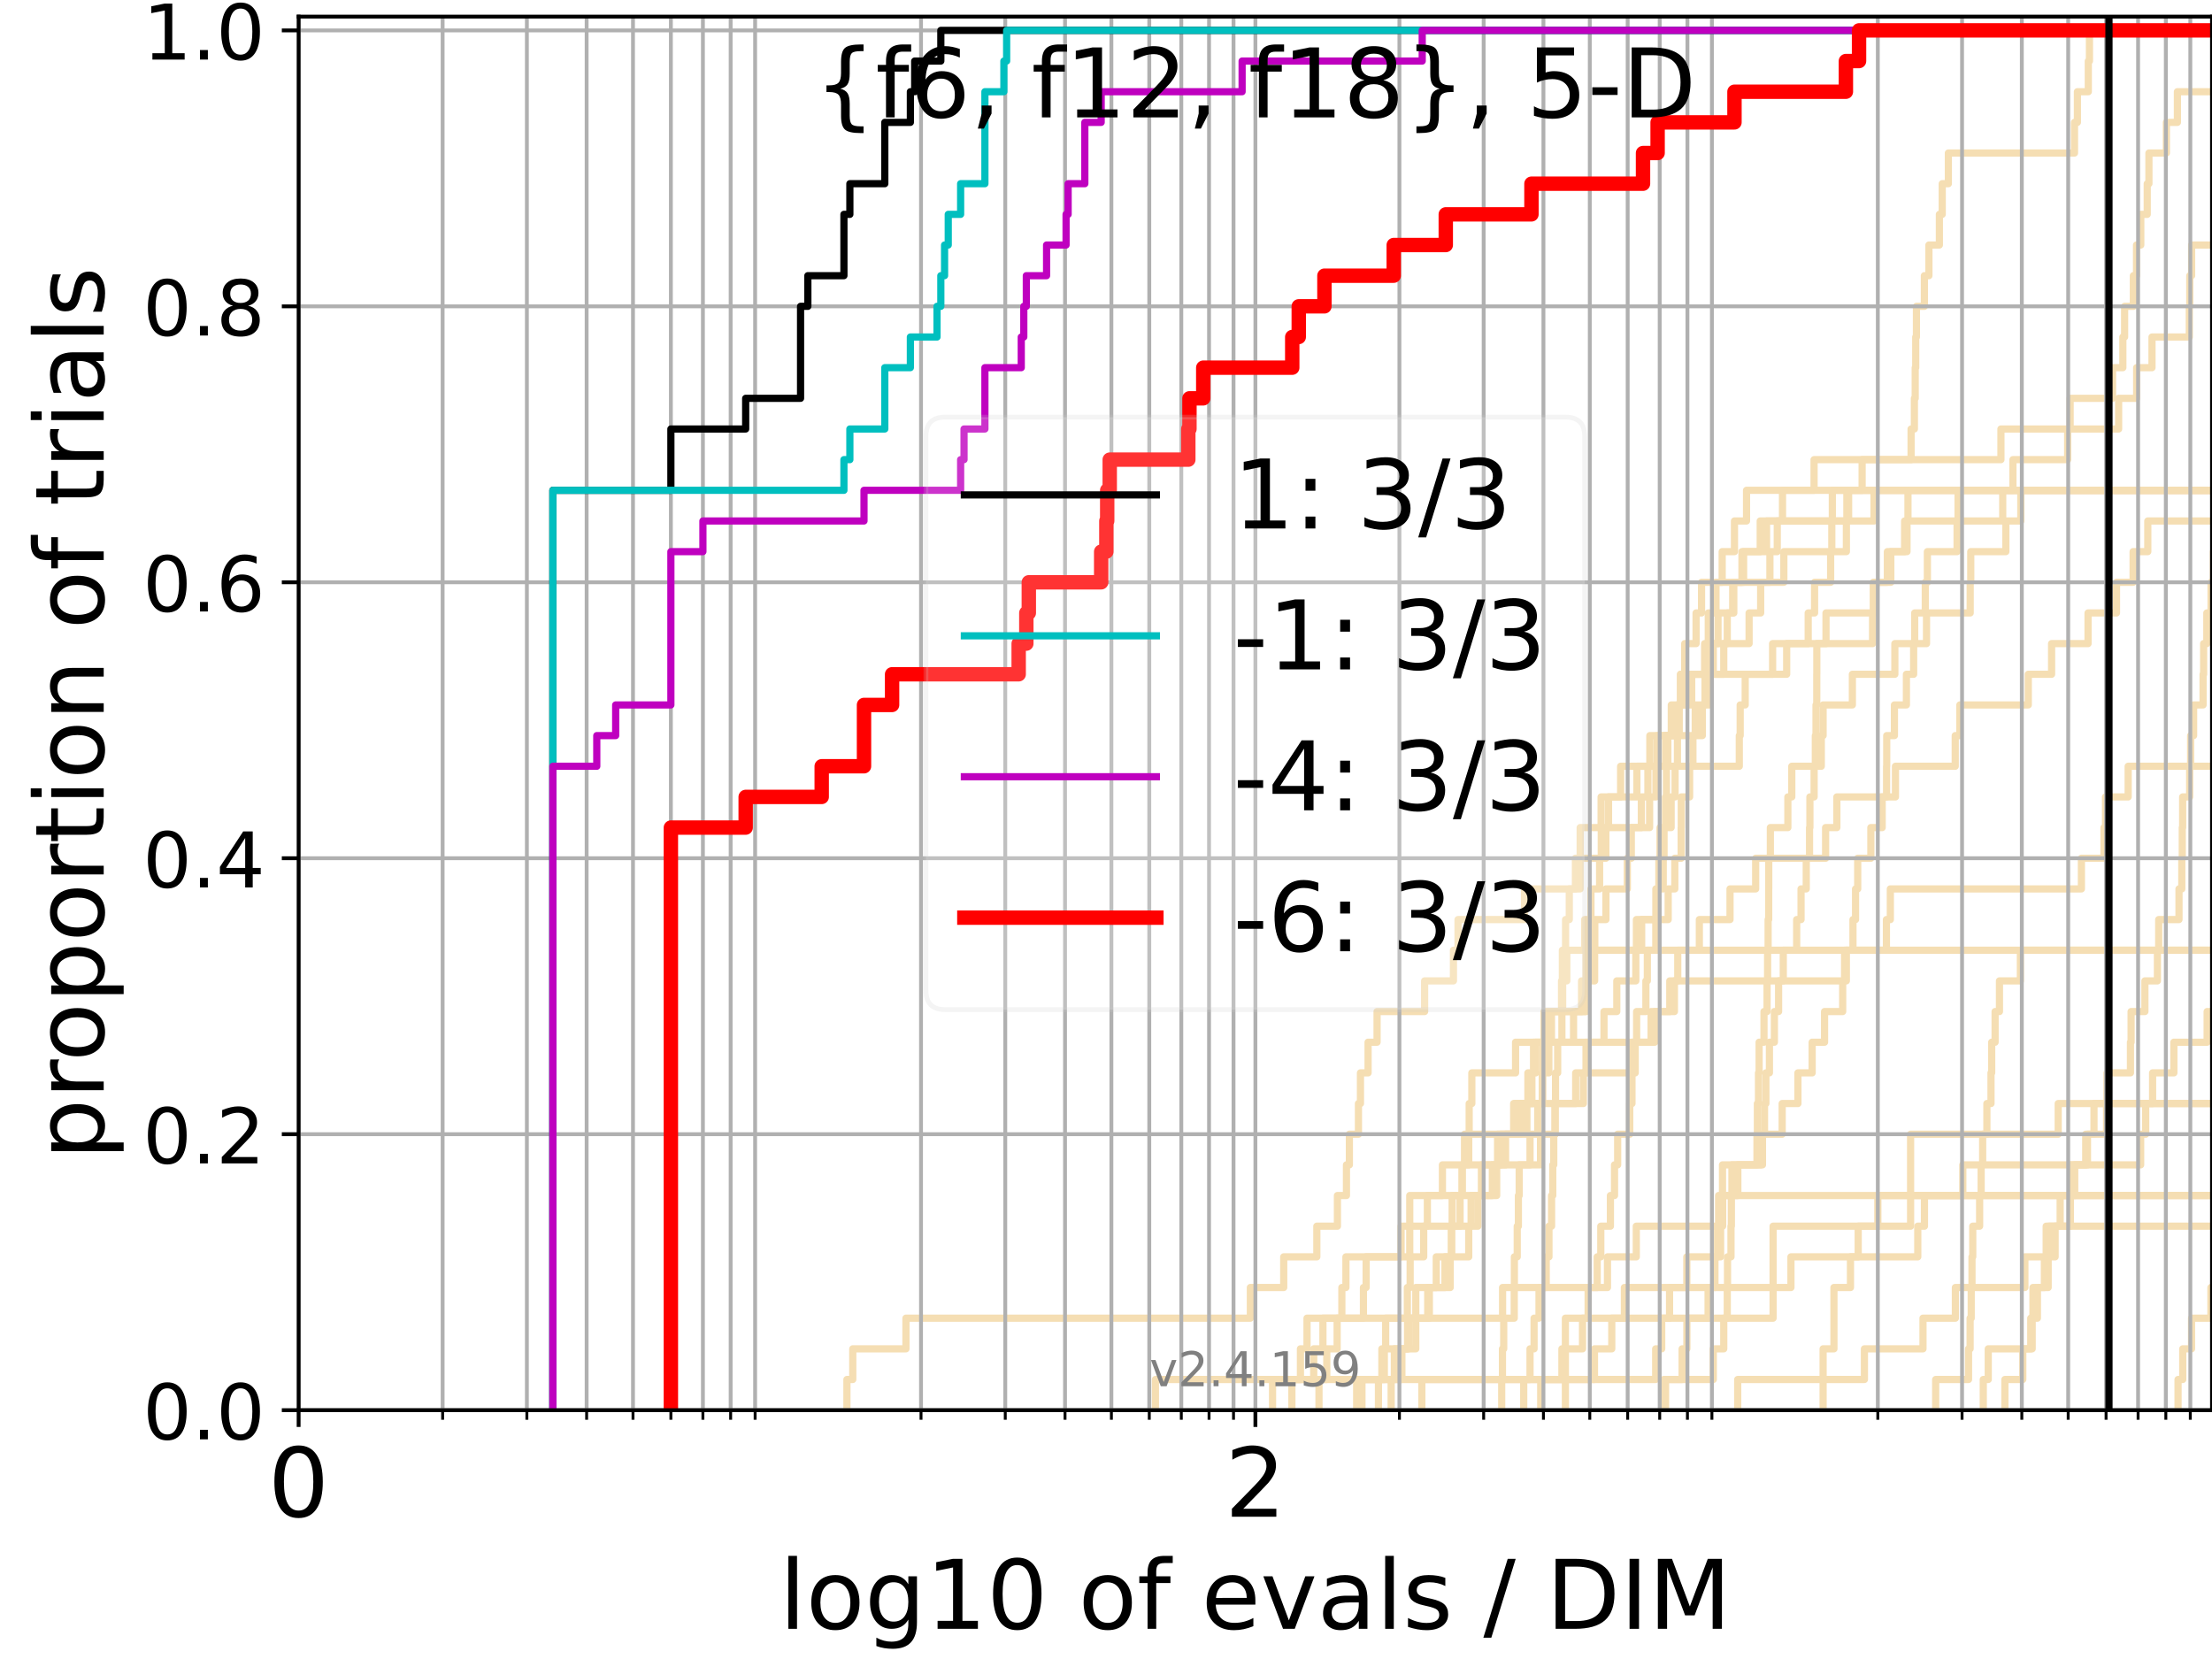 <?xml version="1.0" encoding="utf-8" standalone="no"?>
<!DOCTYPE svg PUBLIC "-//W3C//DTD SVG 1.1//EN"
  "http://www.w3.org/Graphics/SVG/1.1/DTD/svg11.dtd">
<!-- Created with matplotlib (https://matplotlib.org/) -->
<svg height="345.6pt" version="1.1" viewBox="0 0 460.8 345.6" width="460.8pt" xmlns="http://www.w3.org/2000/svg" xmlns:xlink="http://www.w3.org/1999/xlink">
 <defs>
  <style type="text/css">*{stroke-linecap:butt;stroke-linejoin:round;}</style>
 </defs>
 <g id="figure_1">
  <g id="patch_1">
   <path d="M 0 345.6 
L 460.8 345.6 
L 460.8 0 
L 0 0 
z
" style="fill:#ffffff;"/>
  </g>
  <g id="axes_1">
   <g id="patch_2">
    <path d="M 62.208 293.76 
L 460.8 293.76 
L 460.8 3.456 
L 62.208 3.456 
z
" style="fill:#ffffff;"/>
   </g>
   <g id="line2d_1">
    <path clip-path="url(#p0cb602a616)" d="M 282.617 293.76 
L 282.617 287.373 
L 287.869 287.373 
L 287.869 280.985 
L 288.662 280.985 
L 288.662 274.598 
L 313.014 274.598 
L 313.014 268.211 
L 334.865 268.211 
L 334.865 261.823 
L 340.868 261.823 
L 340.868 255.436 
L 358.014 255.436 
L 358.014 249.049 
L 358.014 249.049 
L 358.014 249.049 
L 460.8 249.049 
" style="fill:none;stroke:#f5deb3;stroke-linecap:square;stroke-width:1.5;"/>
   </g>
   <g id="line2d_2"/>
   <g id="line2d_3">
    <path clip-path="url(#p0cb602a616)" d="M 176.429 293.76 
L 176.429 287.373 
L 177.648 287.373 
L 177.648 280.985 
L 188.725 280.985 
L 188.725 274.598 
L 260.473 274.598 
L 260.473 268.211 
L 267.423 268.211 
L 267.423 261.823 
L 274.32 261.823 
L 274.32 255.436 
L 278.609 255.436 
L 278.609 249.049 
L 280.492 249.049 
L 280.492 242.661 
L 281.102 242.661 
L 281.102 236.274 
L 282.988 236.274 
L 282.988 229.887 
L 283.408 229.887 
L 283.408 223.499 
L 284.997 223.499 
L 284.997 217.112 
L 286.868 217.112 
L 286.868 210.725 
L 296.776 210.725 
L 296.776 204.337 
L 302.78 204.337 
L 302.78 197.95 
L 303.737 197.95 
L 303.737 191.563 
L 317.585 191.563 
L 317.585 185.175 
L 328.19 185.175 
L 328.19 178.788 
L 333.574 178.788 
L 333.574 172.401 
L 343.642 172.401 
L 343.642 166.013 
L 344.959 166.013 
L 344.959 159.626 
L 346.965 159.626 
L 346.965 153.239 
L 349.384 153.239 
L 349.384 146.851 
L 352.414 146.851 
L 352.414 140.464 
L 359.09 140.464 
L 359.09 134.077 
L 364.369 134.077 
L 364.369 127.69 
L 366.778 127.69 
L 366.778 121.302 
L 371.609 121.302 
L 371.609 114.915 
L 381.6 114.915 
L 381.6 108.528 
L 381.708 108.528 
L 381.708 102.14 
L 381.708 102.14 
L 381.708 102.14 
L 460.8 102.14 
" style="fill:none;stroke:#f5deb3;stroke-linecap:square;stroke-width:1.5;"/>
   </g>
   <g id="line2d_4">
    <path clip-path="url(#p0cb602a616)" d="M 287.156 293.76 
L 287.156 287.373 
L 288.384 287.373 
L 288.384 280.985 
L 294.935 280.985 
L 294.935 274.598 
L 297.423 274.598 
L 297.423 268.211 
L 301.009 268.211 
L 301.009 261.823 
L 302.411 261.823 
L 302.411 255.436 
L 304.159 255.436 
L 304.159 249.049 
L 304.577 249.049 
L 304.577 242.661 
L 305.963 242.661 
L 305.963 236.274 
L 315.323 236.274 
L 315.323 229.887 
L 321.373 229.887 
L 321.373 223.499 
L 322.657 223.499 
L 322.657 217.112 
L 323.201 217.112 
L 323.201 210.725 
L 329.47 210.725 
L 329.47 204.337 
L 332.192 204.337 
L 332.192 197.95 
L 341.988 197.95 
L 341.988 191.563 
L 345.21 191.563 
L 345.21 185.175 
L 345.572 185.175 
L 345.572 178.788 
L 345.807 178.788 
L 345.807 172.401 
L 346.953 172.401 
L 346.953 166.013 
L 347.145 166.013 
L 347.145 159.626 
L 347.443 159.626 
L 347.443 153.239 
L 349.814 153.239 
L 349.814 146.851 
L 350.86 146.851 
L 350.86 140.464 
L 350.958 140.464 
L 350.958 134.077 
L 353.326 134.077 
L 353.326 127.69 
L 354.463 127.69 
L 354.463 121.302 
L 363.228 121.302 
L 363.228 114.915 
L 368.007 114.915 
L 368.007 108.528 
L 371.329 108.528 
L 371.329 102.14 
L 371.329 102.14 
L 371.329 102.14 
L 460.8 102.14 
" style="fill:none;stroke:#f5deb3;stroke-linecap:square;stroke-width:1.5;"/>
   </g>
   <g id="line2d_5"/>
   <g id="line2d_6"/>
   <g id="line2d_7">
    <path clip-path="url(#p0cb602a616)" d="M 317.419 293.76 
L 317.419 287.373 
L 318.731 287.373 
L 318.731 280.985 
L 319.577 280.985 
L 319.577 274.598 
L 320.606 274.598 
L 320.606 268.211 
L 322.105 268.211 
L 322.105 261.823 
L 322.678 261.823 
L 322.678 255.436 
L 323.222 255.436 
L 323.222 249.049 
L 323.471 249.049 
L 323.471 242.661 
L 323.677 242.661 
L 323.677 236.274 
L 323.965 236.274 
L 323.965 229.887 
L 324.046 229.887 
L 324.046 223.499 
L 324.493 223.499 
L 324.493 217.112 
L 325.373 217.112 
L 325.373 210.725 
L 325.531 210.725 
L 325.531 204.337 
L 326.391 204.337 
L 326.391 197.95 
L 330.113 197.95 
L 330.113 191.563 
L 331.424 191.563 
L 331.424 185.175 
L 333.228 185.175 
L 333.228 178.788 
L 334.529 178.788 
L 334.529 172.401 
L 335.087 172.401 
L 335.087 166.013 
L 337.606 166.013 
L 337.606 159.626 
L 343.694 159.626 
L 343.694 153.239 
L 348.162 153.239 
L 348.162 146.851 
L 350.072 146.851 
L 350.072 140.464 
L 372.197 140.464 
L 372.197 134.077 
L 380.39 134.077 
L 380.39 127.69 
L 390.572 127.69 
L 390.572 121.302 
L 393.175 121.302 
L 393.175 114.915 
L 396.766 114.915 
L 396.766 108.528 
L 397.464 108.528 
L 397.464 102.14 
L 461.8 102.14 
" style="fill:none;stroke:#f5deb3;stroke-linecap:square;stroke-width:1.5;"/>
   </g>
   <g id="line2d_8">
    <path clip-path="url(#p0cb602a616)" style="fill:none;stroke:#f5deb3;stroke-linecap:square;stroke-width:1.5;"/>
   </g>
   <g id="line2d_9">
    <path clip-path="url(#p0cb602a616)" d="M 312.83 293.76 
L 312.83 287.373 
L 312.988 287.373 
L 312.988 280.985 
L 313.251 280.985 
L 313.251 274.598 
L 315.447 274.598 
L 315.447 268.211 
L 315.472 268.211 
L 315.472 261.823 
L 316.066 261.823 
L 316.066 255.436 
L 316.31 255.436 
L 316.31 249.049 
L 316.481 249.049 
L 316.481 242.661 
L 318.731 242.661 
L 318.731 236.274 
L 320.34 236.274 
L 320.34 229.887 
L 321.286 229.887 
L 321.286 223.499 
L 321.438 223.499 
L 321.438 217.112 
L 322.148 217.112 
L 322.148 210.725 
L 325.294 210.725 
L 325.294 204.337 
L 325.472 204.337 
L 325.472 197.95 
L 326.139 197.95 
L 326.139 191.563 
L 326.91 191.563 
L 326.91 185.175 
L 329.162 185.175 
L 329.162 178.788 
L 329.181 178.788 
L 329.181 172.401 
L 333.541 172.401 
L 333.541 166.013 
L 340.992 166.013 
L 340.992 159.626 
L 362.327 159.626 
L 362.327 153.239 
L 362.512 153.239 
L 362.512 146.851 
L 363.557 146.851 
L 363.557 140.464 
L 369.268 140.464 
L 369.268 134.077 
L 376.681 134.077 
L 376.681 127.69 
L 378.01 127.69 
L 378.01 121.302 
L 381.357 121.302 
L 381.357 114.915 
L 384.635 114.915 
L 384.635 108.528 
L 385.1 108.528 
L 385.1 102.14 
L 387.916 102.14 
L 387.916 95.753 
L 398.115 95.753 
L 398.115 89.366 
L 398.802 89.366 
L 398.802 82.978 
L 398.973 82.978 
L 398.973 76.591 
L 399.081 76.591 
L 399.081 70.204 
L 399.228 70.204 
L 399.228 63.816 
L 400.882 63.816 
L 400.882 57.429 
L 401.83 57.429 
L 401.83 51.042 
L 404.008 51.042 
L 404.008 44.654 
L 404.602 44.654 
L 404.602 38.267 
L 405.878 38.267 
L 405.878 31.88 
L 432.157 31.88 
L 432.157 25.492 
L 432.761 25.492 
L 432.761 19.105 
L 435.033 19.105 
L 435.033 12.718 
L 435.27 12.718 
L 435.27 6.33 
L 435.27 6.33 
L 435.27 6.33 
L 460.8 6.33 
" style="fill:none;stroke:#f5deb3;stroke-linecap:square;stroke-width:1.5;"/>
   </g>
   <g id="line2d_10">
    <path clip-path="url(#p0cb602a616)" style="fill:none;stroke:#f5deb3;stroke-linecap:square;stroke-width:1.5;"/>
   </g>
   <g id="line2d_11">
    <path clip-path="url(#p0cb602a616)" d="M 289.803 293.76 
L 289.803 287.373 
L 292.041 287.373 
L 292.041 280.985 
L 293.222 280.985 
L 293.222 274.598 
L 297.761 274.598 
L 297.761 268.211 
L 299.199 268.211 
L 299.199 261.823 
L 302.344 261.823 
L 302.344 255.436 
L 302.512 255.436 
L 302.512 249.049 
L 304.609 249.049 
L 304.609 242.661 
L 305.087 242.661 
L 305.087 236.274 
L 306.056 236.274 
L 306.056 229.887 
L 306.61 229.887 
L 306.61 223.499 
L 315.72 223.499 
L 315.72 217.112 
L 321.654 217.112 
L 321.654 210.725 
L 330.255 210.725 
L 330.255 204.337 
L 330.396 204.337 
L 330.396 197.95 
L 330.396 197.95 
L 330.396 197.95 
L 460.8 197.95 
" style="fill:none;stroke:#f5deb3;stroke-linecap:square;stroke-width:1.5;"/>
   </g>
   <g id="line2d_12">
    <path clip-path="url(#p0cb602a616)" d="M 283.72 293.76 
L 283.72 287.373 
L 332.158 287.373 
L 332.158 280.985 
L 335.762 280.985 
L 335.762 274.598 
L 338.39 274.598 
L 338.39 268.211 
L 373.087 268.211 
L 373.087 261.823 
L 399.508 261.823 
L 399.508 255.436 
L 400.899 255.436 
L 400.899 249.049 
L 408.89 249.049 
L 408.89 242.661 
L 434.86 242.661 
L 434.86 236.274 
L 438.837 236.274 
L 438.837 229.887 
L 461.8 229.887 
" style="fill:none;stroke:#f5deb3;stroke-linecap:square;stroke-width:1.5;"/>
   </g>
   <g id="line2d_13">
    <path clip-path="url(#p0cb602a616)" d="M 379.786 293.76 
L 379.786 287.373 
L 379.786 287.373 
L 379.786 280.985 
L 382.046 280.985 
L 382.046 274.598 
L 382.046 274.598 
L 382.046 268.211 
L 385.487 268.211 
L 385.487 261.823 
L 387.096 261.823 
L 387.096 255.436 
L 391.187 255.436 
L 391.187 249.049 
L 391.187 249.049 
L 391.187 249.049 
L 460.8 249.049 
" style="fill:none;stroke:#f5deb3;stroke-linecap:square;stroke-width:1.5;"/>
   </g>
   <g id="line2d_14">
    <path clip-path="url(#p0cb602a616)" d="M 274.769 293.76 
L 274.769 287.373 
L 290.473 287.373 
L 290.473 280.985 
L 293.43 280.985 
L 293.43 274.598 
L 294.935 274.598 
L 294.935 268.211 
L 302.107 268.211 
L 302.107 261.823 
L 305.963 261.823 
L 305.963 255.436 
L 306.457 255.436 
L 306.457 249.049 
L 311.785 249.049 
L 311.785 242.661 
L 312.618 242.661 
L 312.618 236.274 
L 316.772 236.274 
L 316.772 229.887 
L 318.29 229.887 
L 318.29 223.499 
L 319.464 223.499 
L 319.464 217.112 
L 343.953 217.112 
L 343.953 210.725 
L 348.812 210.725 
L 348.812 204.337 
L 384.63 204.337 
L 384.63 197.95 
L 392.976 197.95 
L 392.976 191.563 
L 393.794 191.563 
L 393.794 185.175 
L 433.595 185.175 
L 433.595 178.788 
L 438.301 178.788 
L 438.301 172.401 
L 438.613 172.401 
L 438.613 166.013 
L 443.338 166.013 
L 443.338 159.626 
L 443.338 159.626 
L 443.338 159.626 
L 460.8 159.626 
" style="fill:none;stroke:#f5deb3;stroke-linecap:square;stroke-width:1.5;"/>
   </g>
   <g id="line2d_15"/>
   <g id="line2d_16">
    <path clip-path="url(#p0cb602a616)" d="M 413.152 293.76 
L 413.152 287.373 
L 414.189 287.373 
L 414.189 280.985 
L 423.34 280.985 
L 423.34 274.598 
L 423.498 274.598 
L 423.498 268.211 
L 425.884 268.211 
L 425.884 261.823 
L 426.259 261.823 
L 426.259 255.436 
L 431.297 255.436 
L 431.297 249.049 
L 431.374 249.049 
L 431.374 242.661 
L 445.939 242.661 
L 445.939 236.274 
L 446.99 236.274 
L 446.99 229.887 
L 448.425 229.887 
L 448.425 223.499 
L 452.86 223.499 
L 452.86 217.112 
L 459.788 217.112 
L 459.788 210.725 
L 461.8 210.725 
" style="fill:none;stroke:#f5deb3;stroke-linecap:square;stroke-width:1.5;"/>
   </g>
   <g id="line2d_17">
    <path clip-path="url(#p0cb602a616)" d="M 417.656 293.76 
L 417.656 287.373 
L 421.386 287.373 
L 421.386 280.985 
L 423.046 280.985 
L 423.046 274.598 
L 424.429 274.598 
L 424.429 268.211 
L 426.671 268.211 
L 426.671 261.823 
L 426.795 261.823 
L 426.795 255.436 
L 429.169 255.436 
L 429.169 249.049 
L 432.204 249.049 
L 432.204 242.661 
L 434.497 242.661 
L 434.497 236.274 
L 436.216 236.274 
L 436.216 229.887 
L 438.929 229.887 
L 438.929 223.499 
L 443.81 223.499 
L 443.81 217.112 
L 443.946 217.112 
L 443.946 210.725 
L 446.821 210.725 
L 446.821 204.337 
L 449.431 204.337 
L 449.431 197.95 
L 449.697 197.95 
L 449.697 191.563 
L 453.924 191.563 
L 453.924 185.175 
L 454.51 185.175 
L 454.51 178.788 
L 454.606 178.788 
L 454.606 172.401 
L 454.687 172.401 
L 454.687 166.013 
L 456.149 166.013 
L 456.149 159.626 
L 456.345 159.626 
L 456.345 153.239 
L 456.97 153.239 
L 456.97 146.851 
L 458.94 146.851 
L 458.94 140.464 
L 459.056 140.464 
L 459.056 134.077 
L 459.719 134.077 
L 459.719 127.69 
L 460.606 127.69 
L 460.606 121.302 
L 461.102 121.302 
L 461.102 114.915 
L 461.8 114.915 
" style="fill:none;stroke:#f5deb3;stroke-linecap:square;stroke-width:1.5;"/>
   </g>
   <g id="line2d_18">
    <path clip-path="url(#p0cb602a616)" d="M 240.695 293.76 
L 240.695 287.373 
L 270.904 287.373 
L 270.904 280.985 
L 272.276 280.985 
L 272.276 274.598 
L 279.533 274.598 
L 279.533 268.211 
L 280.381 268.211 
L 280.381 261.823 
L 293.677 261.823 
L 293.677 255.436 
L 297.347 255.436 
L 297.347 249.049 
L 300.484 249.049 
L 300.484 242.661 
L 311.975 242.661 
L 311.975 236.274 
L 315.547 236.274 
L 315.547 229.887 
L 329.846 229.887 
L 329.846 223.499 
L 330.396 223.499 
L 330.396 217.112 
L 334.143 217.112 
L 334.143 210.725 
L 336.808 210.725 
L 336.808 204.337 
L 340.771 204.337 
L 340.771 197.95 
L 340.896 197.95 
L 340.896 191.563 
L 347.514 191.563 
L 347.514 185.175 
L 348.893 185.175 
L 348.893 178.788 
L 350.218 178.788 
L 350.218 172.401 
L 350.24 172.401 
L 350.24 166.013 
L 351.977 166.013 
L 351.977 159.626 
L 352.667 159.626 
L 352.667 153.239 
L 354.625 153.239 
L 354.625 146.851 
L 355.185 146.851 
L 355.185 140.464 
L 356.91 140.464 
L 356.91 134.077 
L 357.892 134.077 
L 357.892 127.69 
L 360.957 127.69 
L 360.957 121.302 
L 362.88 121.302 
L 362.88 114.915 
L 366.686 114.915 
L 366.686 108.528 
L 384.735 108.528 
L 384.735 102.14 
L 384.735 102.14 
L 384.735 102.14 
L 460.8 102.14 
" style="fill:none;stroke:#f5deb3;stroke-linecap:square;stroke-width:1.5;"/>
   </g>
   <g id="line2d_19">
    <path clip-path="url(#p0cb602a616)" d="M 453.726 293.76 
L 453.726 291.631 
L 453.726 291.631 
L 453.726 289.502 
L 453.726 289.502 
L 453.726 287.373 
L 454.707 287.373 
L 454.707 285.244 
L 454.707 285.244 
L 454.707 283.114 
L 454.707 283.114 
L 454.707 280.985 
L 456.539 280.985 
L 456.539 278.856 
L 456.539 278.856 
L 456.539 276.727 
L 456.539 276.727 
L 456.539 274.598 
L 460.578 274.598 
L 460.578 272.469 
L 460.578 272.469 
L 460.578 270.34 
L 460.578 270.34 
L 460.578 268.211 
L 461.8 268.211 
" style="fill:none;stroke:#f5deb3;stroke-linecap:square;stroke-width:1.5;"/>
   </g>
   <g id="line2d_20">
    <path clip-path="url(#p0cb602a616)" d="M 269.126 293.76 
L 269.126 287.373 
L 276.395 287.373 
L 276.395 280.985 
L 278.551 280.985 
L 278.551 274.598 
L 293.18 274.598 
L 293.18 268.211 
L 293.76 268.211 
L 293.76 261.823 
L 296.584 261.823 
L 296.584 255.436 
L 307.874 255.436 
L 307.874 249.049 
L 308.609 249.049 
L 308.609 242.661 
L 320.914 242.661 
L 320.914 236.274 
L 323.944 236.274 
L 323.944 229.887 
L 328.246 229.887 
L 328.246 223.499 
L 340.646 223.499 
L 340.646 217.112 
L 344.732 217.112 
L 344.732 210.725 
L 347.845 210.725 
L 347.845 204.337 
L 349.509 204.337 
L 349.509 197.95 
L 354.006 197.95 
L 354.006 191.563 
L 360.396 191.563 
L 360.396 185.175 
L 365.738 185.175 
L 365.738 178.788 
L 380.307 178.788 
L 380.307 172.401 
L 382.651 172.401 
L 382.651 166.013 
L 394.857 166.013 
L 394.857 159.626 
L 407.312 159.626 
L 407.312 153.239 
L 408.276 153.239 
L 408.276 146.851 
L 422.531 146.851 
L 422.531 140.464 
L 427.384 140.464 
L 427.384 134.077 
L 434.978 134.077 
L 434.978 127.69 
L 440.907 127.69 
L 440.907 121.302 
L 444.367 121.302 
L 444.367 114.915 
L 447.426 114.915 
L 447.426 108.528 
L 447.426 108.528 
L 447.426 108.528 
L 460.8 108.528 
" style="fill:none;stroke:#f5deb3;stroke-linecap:square;stroke-width:1.5;"/>
   </g>
   <g id="line2d_21"/>
   <g id="line2d_22">
    <path clip-path="url(#p0cb602a616)" d="M 265.095 293.76 
L 265.095 287.373 
L 273.671 287.373 
L 273.671 280.985 
L 275.59 280.985 
L 275.59 274.598 
L 284.03 274.598 
L 284.03 268.211 
L 284.592 268.211 
L 284.592 261.823 
L 291.869 261.823 
L 291.869 255.436 
L 293.677 255.436 
L 293.677 249.049 
L 310.882 249.049 
L 310.882 242.661 
L 313.642 242.661 
L 313.642 236.274 
L 318.08 236.274 
L 318.08 229.887 
L 319.122 229.887 
L 319.122 223.499 
L 319.938 223.499 
L 319.938 217.112 
L 327.799 217.112 
L 327.799 210.725 
L 330.449 210.725 
L 330.449 204.337 
L 331.2 204.337 
L 331.2 197.95 
L 332.226 197.95 
L 332.226 191.563 
L 334.545 191.563 
L 334.545 185.175 
L 339.001 185.175 
L 339.001 178.788 
L 339.831 178.788 
L 339.831 172.401 
L 341.921 172.401 
L 341.921 166.013 
L 343.29 166.013 
L 343.29 159.626 
L 345.21 159.626 
L 345.21 153.239 
L 353.149 153.239 
L 353.149 146.851 
L 356.197 146.851 
L 356.197 140.464 
L 356.497 140.464 
L 356.497 134.077 
L 359.82 134.077 
L 359.82 127.69 
L 361.183 127.69 
L 361.183 121.302 
L 368.704 121.302 
L 368.704 114.915 
L 370.234 114.915 
L 370.234 108.528 
L 390.392 108.528 
L 390.392 102.14 
L 390.392 102.14 
L 390.392 102.14 
L 460.8 102.14 
" style="fill:none;stroke:#f5deb3;stroke-linecap:square;stroke-width:1.5;"/>
   </g>
   <g id="line2d_23">
    <path clip-path="url(#p0cb602a616)" d="M 403.235 293.76 
L 403.235 287.373 
L 410.081 287.373 
L 410.081 280.985 
L 410.41 280.985 
L 410.41 274.598 
L 410.642 274.598 
L 410.642 268.211 
L 410.802 268.211 
L 410.802 261.823 
L 410.959 261.823 
L 410.959 255.436 
L 412.393 255.436 
L 412.393 249.049 
L 412.71 249.049 
L 412.71 242.661 
L 413.024 242.661 
L 413.024 236.274 
L 413.904 236.274 
L 413.904 229.887 
L 414.763 229.887 
L 414.763 223.499 
L 414.906 223.499 
L 414.906 217.112 
L 415.616 217.112 
L 415.616 210.725 
L 416.524 210.725 
L 416.524 204.337 
L 420.881 204.337 
L 420.881 197.95 
L 420.881 197.95 
L 420.881 197.95 
L 460.8 197.95 
" style="fill:none;stroke:#f5deb3;stroke-linecap:square;stroke-width:1.5;"/>
   </g>
   <g id="line2d_24">
    <path clip-path="url(#p0cb602a616)" d="M 346.59 293.76 
L 346.59 287.373 
L 350.418 287.373 
L 350.418 280.985 
L 351.405 280.985 
L 351.405 274.598 
L 355.826 274.598 
L 355.826 268.211 
L 357.253 268.211 
L 357.253 261.823 
L 358.431 261.823 
L 358.431 255.436 
L 358.862 255.436 
L 358.862 249.049 
L 362.023 249.049 
L 362.023 242.661 
L 366.793 242.661 
L 366.793 236.274 
L 367.584 236.274 
L 367.584 229.887 
L 367.867 229.887 
L 367.867 223.499 
L 368.602 223.499 
L 368.602 217.112 
L 369.64 217.112 
L 369.64 210.725 
L 370.514 210.725 
L 370.514 204.337 
L 371.493 204.337 
L 371.493 197.95 
L 374.28 197.95 
L 374.28 191.563 
L 375.192 191.563 
L 375.192 185.175 
L 376.274 185.175 
L 376.274 178.788 
L 376.959 178.788 
L 376.959 172.401 
L 377.037 172.401 
L 377.037 166.013 
L 377.916 166.013 
L 377.916 159.626 
L 378.168 159.626 
L 378.168 153.239 
L 378.308 153.239 
L 378.308 146.851 
L 378.465 146.851 
L 378.465 140.464 
L 378.477 140.464 
L 378.477 134.077 
L 390.091 134.077 
L 390.091 127.69 
L 390.238 127.69 
L 390.238 121.302 
L 393.892 121.302 
L 393.892 114.915 
L 397.266 114.915 
L 397.266 108.528 
L 417.203 108.528 
L 417.203 102.14 
L 419.33 102.14 
L 419.33 95.753 
L 430.733 95.753 
L 430.733 89.366 
L 431.247 89.366 
L 431.247 82.978 
L 440.085 82.978 
L 440.085 76.591 
L 442.228 76.591 
L 442.228 70.204 
L 442.596 70.204 
L 442.596 63.816 
L 444.419 63.816 
L 444.419 57.429 
L 445.077 57.429 
L 445.077 51.042 
L 445.965 51.042 
L 445.965 44.654 
L 447.309 44.654 
L 447.309 38.267 
L 447.66 38.267 
L 447.66 31.88 
L 451.298 31.88 
L 451.298 25.492 
L 453.594 25.492 
L 453.594 19.105 
L 461.8 19.105 
" style="fill:none;stroke:#f5deb3;stroke-linecap:square;stroke-width:1.5;"/>
   </g>
   <g id="line2d_25">
    <path clip-path="url(#p0cb602a616)" style="fill:none;stroke:#f5deb3;stroke-linecap:square;stroke-width:1.5;"/>
   </g>
   <g id="line2d_26">
    <path clip-path="url(#p0cb602a616)" d="M 346.965 293.76 
L 346.965 287.373 
L 356.91 287.373 
L 356.91 280.985 
L 359.09 280.985 
L 359.09 274.598 
L 359.82 274.598 
L 359.82 268.211 
L 359.873 268.211 
L 359.873 261.823 
L 360.599 261.823 
L 360.599 255.436 
L 360.678 255.436 
L 360.678 249.049 
L 360.791 249.049 
L 360.791 242.661 
L 366.01 242.661 
L 366.01 236.274 
L 366.095 236.274 
L 366.095 229.887 
L 366.326 229.887 
L 366.326 223.499 
L 366.457 223.499 
L 366.457 217.112 
L 367.472 217.112 
L 367.472 210.725 
L 368.111 210.725 
L 368.111 204.337 
L 368.221 204.337 
L 368.221 197.95 
L 368.331 197.95 
L 368.331 191.563 
L 368.449 191.563 
L 368.449 185.175 
L 368.463 185.175 
L 368.463 178.788 
L 368.799 178.788 
L 368.799 172.401 
L 372.445 172.401 
L 372.445 166.013 
L 373.264 166.013 
L 373.264 159.626 
L 379.407 159.626 
L 379.407 153.239 
L 379.786 153.239 
L 379.786 146.851 
L 385.885 146.851 
L 385.885 140.464 
L 394.733 140.464 
L 394.733 134.077 
L 401.329 134.077 
L 401.329 127.69 
L 410.426 127.69 
L 410.426 121.302 
L 410.545 121.302 
L 410.545 114.915 
L 417.858 114.915 
L 417.858 108.528 
L 420.97 108.528 
L 420.97 102.14 
L 420.97 102.14 
L 420.97 102.14 
L 460.8 102.14 
" style="fill:none;stroke:#f5deb3;stroke-linecap:square;stroke-width:1.5;"/>
   </g>
   <g id="line2d_27">
    <path clip-path="url(#p0cb602a616)" d="M 296.197 293.76 
L 296.197 287.373 
L 344.909 287.373 
L 344.909 280.985 
L 346.164 280.985 
L 346.164 274.598 
L 347.798 274.598 
L 347.798 268.211 
L 351.395 268.211 
L 351.395 261.823 
L 357.799 261.823 
L 357.799 255.436 
L 358.523 255.436 
L 358.523 249.049 
L 358.826 249.049 
L 358.826 242.661 
L 367.156 242.661 
L 367.156 236.274 
L 371.261 236.274 
L 371.261 229.887 
L 374.542 229.887 
L 374.542 223.499 
L 377.508 223.499 
L 377.508 217.112 
L 380.089 217.112 
L 380.089 210.725 
L 383.863 210.725 
L 383.863 204.337 
L 384.261 204.337 
L 384.261 197.95 
L 386.007 197.95 
L 386.007 191.563 
L 386.546 191.563 
L 386.546 185.175 
L 386.996 185.175 
L 386.996 178.788 
L 389.73 178.788 
L 389.73 172.401 
L 392.091 172.401 
L 392.091 166.013 
L 393.009 166.013 
L 393.009 159.626 
L 393.038 159.626 
L 393.038 153.239 
L 394.642 153.239 
L 394.642 146.851 
L 397.141 146.851 
L 397.141 140.464 
L 398.646 140.464 
L 398.646 134.077 
L 398.864 134.077 
L 398.864 127.69 
L 401.072 127.69 
L 401.072 121.302 
L 401.51 121.302 
L 401.51 114.915 
L 407.698 114.915 
L 407.698 108.528 
L 407.901 108.528 
L 407.901 102.14 
L 407.901 102.14 
L 407.901 102.14 
L 460.8 102.14 
" style="fill:none;stroke:#f5deb3;stroke-linecap:square;stroke-width:1.5;"/>
   </g>
   <g id="line2d_28">
    <path clip-path="url(#p0cb602a616)" d="M 320.958 293.76 
L 320.958 287.373 
L 325.373 287.373 
L 325.373 280.985 
L 329.667 280.985 
L 329.667 274.598 
L 330.835 274.598 
L 330.835 268.211 
L 332.73 268.211 
L 332.73 261.823 
L 333.475 261.823 
L 333.475 255.436 
L 335.48 255.436 
L 335.48 249.049 
L 336.334 249.049 
L 336.334 242.661 
L 336.99 242.661 
L 336.99 236.274 
L 339.504 236.274 
L 339.504 229.887 
L 339.973 229.887 
L 339.973 223.499 
L 340.044 223.499 
L 340.044 217.112 
L 340.937 217.112 
L 340.937 210.725 
L 342.869 210.725 
L 342.869 204.337 
L 343.172 204.337 
L 343.172 197.95 
L 344.934 197.95 
L 344.934 191.563 
L 344.947 191.563 
L 344.947 185.175 
L 346.481 185.175 
L 346.481 178.788 
L 346.651 178.788 
L 346.651 172.401 
L 348.127 172.401 
L 348.127 166.013 
L 348.95 166.013 
L 348.95 159.626 
L 349.441 159.626 
L 349.441 153.239 
L 349.6 153.239 
L 349.6 146.851 
L 350.117 146.851 
L 350.117 140.464 
L 355.105 140.464 
L 355.105 134.077 
L 355.866 134.077 
L 355.866 127.69 
L 357.47 127.69 
L 357.47 121.302 
L 358.762 121.302 
L 358.762 114.915 
L 361.321 114.915 
L 361.321 108.528 
L 363.835 108.528 
L 363.835 102.14 
L 377.904 102.14 
L 377.904 95.753 
L 416.831 95.753 
L 416.831 89.366 
L 441.35 89.366 
L 441.35 82.978 
L 445.107 82.978 
L 445.107 76.591 
L 448.302 76.591 
L 448.302 70.204 
L 456.077 70.204 
L 456.077 63.816 
L 456.174 63.816 
L 456.174 57.429 
L 456.555 57.429 
L 456.555 51.042 
L 461.8 51.042 
" style="fill:none;stroke:#f5deb3;stroke-linecap:square;stroke-width:1.5;"/>
   </g>
   <g id="line2d_29">
    <path clip-path="url(#p0cb602a616)" d="M 326.1 293.76 
L 326.1 287.373 
L 326.1 287.373 
L 326.1 280.985 
L 326.1 280.985 
L 326.1 274.598 
L 369.368 274.598 
L 369.368 268.211 
L 369.368 268.211 
L 369.368 261.823 
L 369.368 261.823 
L 369.368 255.436 
L 398.011 255.436 
L 398.011 249.049 
L 398.011 249.049 
L 398.011 242.661 
L 398.011 242.661 
L 398.011 236.274 
L 428.762 236.274 
L 428.762 229.887 
L 428.762 229.887 
L 428.762 229.887 
L 460.8 229.887 
" style="fill:none;stroke:#f5deb3;stroke-linecap:square;stroke-width:1.5;"/>
   </g>
   <g id="line2d_30">
    <path clip-path="url(#p0cb602a616)" d="M 361.997 293.76 
L 361.997 287.373 
L 388.394 287.373 
L 388.394 280.985 
L 400.594 280.985 
L 400.594 274.598 
L 407.342 274.598 
L 407.342 268.211 
L 421.821 268.211 
L 421.821 261.823 
L 428.12 261.823 
L 428.12 255.436 
L 428.12 255.436 
L 428.12 255.436 
L 460.8 255.436 
" style="fill:none;stroke:#f5deb3;stroke-linecap:square;stroke-width:1.5;"/>
   </g>
   <g id="matplotlib.axis_1">
    <g id="xtick_1">
     <g id="line2d_31">
      <path clip-path="url(#p0cb602a616)" d="M 62.208 293.76 
L 62.208 3.456 
" style="fill:none;stroke:#b0b0b0;stroke-linecap:square;stroke-width:0.8;"/>
     </g>
     <g id="line2d_32">
      <defs>
       <path d="M 0 0 
L 0 3.5 
" id="mfde76fb93b" style="stroke:#000000;stroke-width:0.8;"/>
      </defs>
      <g>
       <use style="stroke:#000000;stroke-width:0.8;" x="62.208" xlink:href="#mfde76fb93b" y="293.76"/>
      </g>
     </g>
     <g id="text_1">
      <!-- 0 -->
      <g transform="translate(55.846 315.957)scale(0.2 -0.2)">
       <defs>
        <path d="M 31.781 66.406 
Q 24.172 66.406 20.328 58.906 
Q 16.5 51.422 16.5 36.375 
Q 16.5 21.391 20.328 13.891 
Q 24.172 6.391 31.781 6.391 
Q 39.453 6.391 43.281 13.891 
Q 47.125 21.391 47.125 36.375 
Q 47.125 51.422 43.281 58.906 
Q 39.453 66.406 31.781 66.406 
z
M 31.781 74.219 
Q 44.047 74.219 50.516 64.516 
Q 56.984 54.828 56.984 36.375 
Q 56.984 17.969 50.516 8.266 
Q 44.047 -1.422 31.781 -1.422 
Q 19.531 -1.422 13.062 8.266 
Q 6.594 17.969 6.594 36.375 
Q 6.594 54.828 13.062 64.516 
Q 19.531 74.219 31.781 74.219 
z
" id="DejaVuSans-48"/>
       </defs>
       <use xlink:href="#DejaVuSans-48"/>
      </g>
     </g>
    </g>
    <g id="xtick_2">
     <g id="line2d_33">
      <path clip-path="url(#p0cb602a616)" d="M 261.524 293.76 
L 261.524 3.456 
" style="fill:none;stroke:#b0b0b0;stroke-linecap:square;stroke-width:0.8;"/>
     </g>
     <g id="line2d_34">
      <g>
       <use style="stroke:#000000;stroke-width:0.8;" x="261.524" xlink:href="#mfde76fb93b" y="293.76"/>
      </g>
     </g>
     <g id="text_2">
      <!-- 2 -->
      <g transform="translate(255.162 315.957)scale(0.2 -0.2)">
       <defs>
        <path d="M 19.188 8.297 
L 53.609 8.297 
L 53.609 0 
L 7.328 0 
L 7.328 8.297 
Q 12.938 14.109 22.625 23.891 
Q 32.328 33.688 34.812 36.531 
Q 39.547 41.844 41.422 45.531 
Q 43.312 49.219 43.312 52.781 
Q 43.312 58.594 39.234 62.25 
Q 35.156 65.922 28.609 65.922 
Q 23.969 65.922 18.812 64.312 
Q 13.672 62.703 7.812 59.422 
L 7.812 69.391 
Q 13.766 71.781 18.938 73 
Q 24.125 74.219 28.422 74.219 
Q 39.75 74.219 46.484 68.547 
Q 53.219 62.891 53.219 53.422 
Q 53.219 48.922 51.531 44.891 
Q 49.859 40.875 45.406 35.406 
Q 44.188 33.984 37.641 27.219 
Q 31.109 20.453 19.188 8.297 
z
" id="DejaVuSans-50"/>
       </defs>
       <use xlink:href="#DejaVuSans-50"/>
      </g>
     </g>
    </g>
    <g id="xtick_3">
     <g id="line2d_35">
      <path clip-path="url(#p0cb602a616)" d="M 92.208 293.76 
L 92.208 3.456 
" style="fill:none;stroke:#b0b0b0;stroke-linecap:square;stroke-width:0.8;"/>
     </g>
     <g id="line2d_36">
      <defs>
       <path d="M 0 0 
L 0 2 
" id="mb508242a6e" style="stroke:#000000;stroke-width:0.6;"/>
      </defs>
      <g>
       <use style="stroke:#000000;stroke-width:0.6;" x="92.208" xlink:href="#mb508242a6e" y="293.76"/>
      </g>
     </g>
    </g>
    <g id="xtick_4">
     <g id="line2d_37">
      <path clip-path="url(#p0cb602a616)" d="M 109.757 293.76 
L 109.757 3.456 
" style="fill:none;stroke:#b0b0b0;stroke-linecap:square;stroke-width:0.8;"/>
     </g>
     <g id="line2d_38">
      <g>
       <use style="stroke:#000000;stroke-width:0.6;" x="109.757" xlink:href="#mb508242a6e" y="293.76"/>
      </g>
     </g>
    </g>
    <g id="xtick_5">
     <g id="line2d_39">
      <path clip-path="url(#p0cb602a616)" d="M 122.208 293.76 
L 122.208 3.456 
" style="fill:none;stroke:#b0b0b0;stroke-linecap:square;stroke-width:0.8;"/>
     </g>
     <g id="line2d_40">
      <g>
       <use style="stroke:#000000;stroke-width:0.6;" x="122.208" xlink:href="#mb508242a6e" y="293.76"/>
      </g>
     </g>
    </g>
    <g id="xtick_6">
     <g id="line2d_41">
      <path clip-path="url(#p0cb602a616)" d="M 131.866 293.76 
L 131.866 3.456 
" style="fill:none;stroke:#b0b0b0;stroke-linecap:square;stroke-width:0.8;"/>
     </g>
     <g id="line2d_42">
      <g>
       <use style="stroke:#000000;stroke-width:0.6;" x="131.866" xlink:href="#mb508242a6e" y="293.76"/>
      </g>
     </g>
    </g>
    <g id="xtick_7">
     <g id="line2d_43">
      <path clip-path="url(#p0cb602a616)" d="M 139.757 293.76 
L 139.757 3.456 
" style="fill:none;stroke:#b0b0b0;stroke-linecap:square;stroke-width:0.8;"/>
     </g>
     <g id="line2d_44">
      <g>
       <use style="stroke:#000000;stroke-width:0.6;" x="139.757" xlink:href="#mb508242a6e" y="293.76"/>
      </g>
     </g>
    </g>
    <g id="xtick_8">
     <g id="line2d_45">
      <path clip-path="url(#p0cb602a616)" d="M 146.429 293.76 
L 146.429 3.456 
" style="fill:none;stroke:#b0b0b0;stroke-linecap:square;stroke-width:0.8;"/>
     </g>
     <g id="line2d_46">
      <g>
       <use style="stroke:#000000;stroke-width:0.6;" x="146.429" xlink:href="#mb508242a6e" y="293.76"/>
      </g>
     </g>
    </g>
    <g id="xtick_9">
     <g id="line2d_47">
      <path clip-path="url(#p0cb602a616)" d="M 152.208 293.76 
L 152.208 3.456 
" style="fill:none;stroke:#b0b0b0;stroke-linecap:square;stroke-width:0.8;"/>
     </g>
     <g id="line2d_48">
      <g>
       <use style="stroke:#000000;stroke-width:0.6;" x="152.208" xlink:href="#mb508242a6e" y="293.76"/>
      </g>
     </g>
    </g>
    <g id="xtick_10">
     <g id="line2d_49">
      <path clip-path="url(#p0cb602a616)" d="M 157.306 293.76 
L 157.306 3.456 
" style="fill:none;stroke:#b0b0b0;stroke-linecap:square;stroke-width:0.8;"/>
     </g>
     <g id="line2d_50">
      <g>
       <use style="stroke:#000000;stroke-width:0.6;" x="157.306" xlink:href="#mb508242a6e" y="293.76"/>
      </g>
     </g>
    </g>
    <g id="xtick_11">
     <g id="line2d_51">
      <path clip-path="url(#p0cb602a616)" d="M 191.866 293.76 
L 191.866 3.456 
" style="fill:none;stroke:#b0b0b0;stroke-linecap:square;stroke-width:0.8;"/>
     </g>
     <g id="line2d_52">
      <g>
       <use style="stroke:#000000;stroke-width:0.6;" x="191.866" xlink:href="#mb508242a6e" y="293.76"/>
      </g>
     </g>
    </g>
    <g id="xtick_12">
     <g id="line2d_53">
      <path clip-path="url(#p0cb602a616)" d="M 209.415 293.76 
L 209.415 3.456 
" style="fill:none;stroke:#b0b0b0;stroke-linecap:square;stroke-width:0.8;"/>
     </g>
     <g id="line2d_54">
      <g>
       <use style="stroke:#000000;stroke-width:0.6;" x="209.415" xlink:href="#mb508242a6e" y="293.76"/>
      </g>
     </g>
    </g>
    <g id="xtick_13">
     <g id="line2d_55">
      <path clip-path="url(#p0cb602a616)" d="M 221.866 293.76 
L 221.866 3.456 
" style="fill:none;stroke:#b0b0b0;stroke-linecap:square;stroke-width:0.8;"/>
     </g>
     <g id="line2d_56">
      <g>
       <use style="stroke:#000000;stroke-width:0.6;" x="221.866" xlink:href="#mb508242a6e" y="293.76"/>
      </g>
     </g>
    </g>
    <g id="xtick_14">
     <g id="line2d_57">
      <path clip-path="url(#p0cb602a616)" d="M 231.524 293.76 
L 231.524 3.456 
" style="fill:none;stroke:#b0b0b0;stroke-linecap:square;stroke-width:0.8;"/>
     </g>
     <g id="line2d_58">
      <g>
       <use style="stroke:#000000;stroke-width:0.6;" x="231.524" xlink:href="#mb508242a6e" y="293.76"/>
      </g>
     </g>
    </g>
    <g id="xtick_15">
     <g id="line2d_59">
      <path clip-path="url(#p0cb602a616)" d="M 239.415 293.76 
L 239.415 3.456 
" style="fill:none;stroke:#b0b0b0;stroke-linecap:square;stroke-width:0.8;"/>
     </g>
     <g id="line2d_60">
      <g>
       <use style="stroke:#000000;stroke-width:0.6;" x="239.415" xlink:href="#mb508242a6e" y="293.76"/>
      </g>
     </g>
    </g>
    <g id="xtick_16">
     <g id="line2d_61">
      <path clip-path="url(#p0cb602a616)" d="M 246.087 293.76 
L 246.087 3.456 
" style="fill:none;stroke:#b0b0b0;stroke-linecap:square;stroke-width:0.8;"/>
     </g>
     <g id="line2d_62">
      <g>
       <use style="stroke:#000000;stroke-width:0.6;" x="246.087" xlink:href="#mb508242a6e" y="293.76"/>
      </g>
     </g>
    </g>
    <g id="xtick_17">
     <g id="line2d_63">
      <path clip-path="url(#p0cb602a616)" d="M 251.866 293.76 
L 251.866 3.456 
" style="fill:none;stroke:#b0b0b0;stroke-linecap:square;stroke-width:0.8;"/>
     </g>
     <g id="line2d_64">
      <g>
       <use style="stroke:#000000;stroke-width:0.6;" x="251.866" xlink:href="#mb508242a6e" y="293.76"/>
      </g>
     </g>
    </g>
    <g id="xtick_18">
     <g id="line2d_65">
      <path clip-path="url(#p0cb602a616)" d="M 256.964 293.76 
L 256.964 3.456 
" style="fill:none;stroke:#b0b0b0;stroke-linecap:square;stroke-width:0.8;"/>
     </g>
     <g id="line2d_66">
      <g>
       <use style="stroke:#000000;stroke-width:0.6;" x="256.964" xlink:href="#mb508242a6e" y="293.76"/>
      </g>
     </g>
    </g>
    <g id="xtick_19">
     <g id="line2d_67">
      <path clip-path="url(#p0cb602a616)" d="M 291.524 293.76 
L 291.524 3.456 
" style="fill:none;stroke:#b0b0b0;stroke-linecap:square;stroke-width:0.8;"/>
     </g>
     <g id="line2d_68">
      <g>
       <use style="stroke:#000000;stroke-width:0.6;" x="291.524" xlink:href="#mb508242a6e" y="293.76"/>
      </g>
     </g>
    </g>
    <g id="xtick_20">
     <g id="line2d_69">
      <path clip-path="url(#p0cb602a616)" d="M 309.073 293.76 
L 309.073 3.456 
" style="fill:none;stroke:#b0b0b0;stroke-linecap:square;stroke-width:0.8;"/>
     </g>
     <g id="line2d_70">
      <g>
       <use style="stroke:#000000;stroke-width:0.6;" x="309.073" xlink:href="#mb508242a6e" y="293.76"/>
      </g>
     </g>
    </g>
    <g id="xtick_21">
     <g id="line2d_71">
      <path clip-path="url(#p0cb602a616)" d="M 321.525 293.76 
L 321.525 3.456 
" style="fill:none;stroke:#b0b0b0;stroke-linecap:square;stroke-width:0.8;"/>
     </g>
     <g id="line2d_72">
      <g>
       <use style="stroke:#000000;stroke-width:0.6;" x="321.525" xlink:href="#mb508242a6e" y="293.76"/>
      </g>
     </g>
    </g>
    <g id="xtick_22">
     <g id="line2d_73">
      <path clip-path="url(#p0cb602a616)" d="M 331.182 293.76 
L 331.182 3.456 
" style="fill:none;stroke:#b0b0b0;stroke-linecap:square;stroke-width:0.8;"/>
     </g>
     <g id="line2d_74">
      <g>
       <use style="stroke:#000000;stroke-width:0.6;" x="331.182" xlink:href="#mb508242a6e" y="293.76"/>
      </g>
     </g>
    </g>
    <g id="xtick_23">
     <g id="line2d_75">
      <path clip-path="url(#p0cb602a616)" d="M 339.073 293.76 
L 339.073 3.456 
" style="fill:none;stroke:#b0b0b0;stroke-linecap:square;stroke-width:0.8;"/>
     </g>
     <g id="line2d_76">
      <g>
       <use style="stroke:#000000;stroke-width:0.6;" x="339.073" xlink:href="#mb508242a6e" y="293.76"/>
      </g>
     </g>
    </g>
    <g id="xtick_24">
     <g id="line2d_77">
      <path clip-path="url(#p0cb602a616)" d="M 345.745 293.76 
L 345.745 3.456 
" style="fill:none;stroke:#b0b0b0;stroke-linecap:square;stroke-width:0.8;"/>
     </g>
     <g id="line2d_78">
      <g>
       <use style="stroke:#000000;stroke-width:0.6;" x="345.745" xlink:href="#mb508242a6e" y="293.76"/>
      </g>
     </g>
    </g>
    <g id="xtick_25">
     <g id="line2d_79">
      <path clip-path="url(#p0cb602a616)" d="M 351.525 293.76 
L 351.525 3.456 
" style="fill:none;stroke:#b0b0b0;stroke-linecap:square;stroke-width:0.8;"/>
     </g>
     <g id="line2d_80">
      <g>
       <use style="stroke:#000000;stroke-width:0.6;" x="351.525" xlink:href="#mb508242a6e" y="293.76"/>
      </g>
     </g>
    </g>
    <g id="xtick_26">
     <g id="line2d_81">
      <path clip-path="url(#p0cb602a616)" d="M 356.622 293.76 
L 356.622 3.456 
" style="fill:none;stroke:#b0b0b0;stroke-linecap:square;stroke-width:0.8;"/>
     </g>
     <g id="line2d_82">
      <g>
       <use style="stroke:#000000;stroke-width:0.6;" x="356.622" xlink:href="#mb508242a6e" y="293.76"/>
      </g>
     </g>
    </g>
    <g id="xtick_27">
     <g id="line2d_83">
      <path clip-path="url(#p0cb602a616)" d="M 391.183 293.76 
L 391.183 3.456 
" style="fill:none;stroke:#b0b0b0;stroke-linecap:square;stroke-width:0.8;"/>
     </g>
     <g id="line2d_84">
      <g>
       <use style="stroke:#000000;stroke-width:0.6;" x="391.183" xlink:href="#mb508242a6e" y="293.76"/>
      </g>
     </g>
    </g>
    <g id="xtick_28">
     <g id="line2d_85">
      <path clip-path="url(#p0cb602a616)" d="M 408.732 293.76 
L 408.732 3.456 
" style="fill:none;stroke:#b0b0b0;stroke-linecap:square;stroke-width:0.8;"/>
     </g>
     <g id="line2d_86">
      <g>
       <use style="stroke:#000000;stroke-width:0.6;" x="408.732" xlink:href="#mb508242a6e" y="293.76"/>
      </g>
     </g>
    </g>
    <g id="xtick_29">
     <g id="line2d_87">
      <path clip-path="url(#p0cb602a616)" d="M 421.183 293.76 
L 421.183 3.456 
" style="fill:none;stroke:#b0b0b0;stroke-linecap:square;stroke-width:0.8;"/>
     </g>
     <g id="line2d_88">
      <g>
       <use style="stroke:#000000;stroke-width:0.6;" x="421.183" xlink:href="#mb508242a6e" y="293.76"/>
      </g>
     </g>
    </g>
    <g id="xtick_30">
     <g id="line2d_89">
      <path clip-path="url(#p0cb602a616)" d="M 430.841 293.76 
L 430.841 3.456 
" style="fill:none;stroke:#b0b0b0;stroke-linecap:square;stroke-width:0.8;"/>
     </g>
     <g id="line2d_90">
      <g>
       <use style="stroke:#000000;stroke-width:0.6;" x="430.841" xlink:href="#mb508242a6e" y="293.76"/>
      </g>
     </g>
    </g>
    <g id="xtick_31">
     <g id="line2d_91">
      <path clip-path="url(#p0cb602a616)" d="M 438.732 293.76 
L 438.732 3.456 
" style="fill:none;stroke:#b0b0b0;stroke-linecap:square;stroke-width:0.8;"/>
     </g>
     <g id="line2d_92">
      <g>
       <use style="stroke:#000000;stroke-width:0.6;" x="438.732" xlink:href="#mb508242a6e" y="293.76"/>
      </g>
     </g>
    </g>
    <g id="xtick_32">
     <g id="line2d_93">
      <path clip-path="url(#p0cb602a616)" d="M 445.403 293.76 
L 445.403 3.456 
" style="fill:none;stroke:#b0b0b0;stroke-linecap:square;stroke-width:0.8;"/>
     </g>
     <g id="line2d_94">
      <g>
       <use style="stroke:#000000;stroke-width:0.6;" x="445.403" xlink:href="#mb508242a6e" y="293.76"/>
      </g>
     </g>
    </g>
    <g id="xtick_33">
     <g id="line2d_95">
      <path clip-path="url(#p0cb602a616)" d="M 451.183 293.76 
L 451.183 3.456 
" style="fill:none;stroke:#b0b0b0;stroke-linecap:square;stroke-width:0.8;"/>
     </g>
     <g id="line2d_96">
      <g>
       <use style="stroke:#000000;stroke-width:0.6;" x="451.183" xlink:href="#mb508242a6e" y="293.76"/>
      </g>
     </g>
    </g>
    <g id="xtick_34">
     <g id="line2d_97">
      <path clip-path="url(#p0cb602a616)" d="M 456.281 293.76 
L 456.281 3.456 
" style="fill:none;stroke:#b0b0b0;stroke-linecap:square;stroke-width:0.8;"/>
     </g>
     <g id="line2d_98">
      <g>
       <use style="stroke:#000000;stroke-width:0.6;" x="456.281" xlink:href="#mb508242a6e" y="293.76"/>
      </g>
     </g>
    </g>
    <g id="text_3">
     <!-- log10 of evals / DIM -->
     <g transform="translate(162.348 339.313)scale(0.2 -0.2)">
      <defs>
       <path d="M 9.422 75.984 
L 18.406 75.984 
L 18.406 0 
L 9.422 0 
z
" id="DejaVuSans-108"/>
       <path d="M 30.609 48.391 
Q 23.391 48.391 19.188 42.75 
Q 14.984 37.109 14.984 27.297 
Q 14.984 17.484 19.156 11.844 
Q 23.344 6.203 30.609 6.203 
Q 37.797 6.203 41.984 11.859 
Q 46.188 17.531 46.188 27.297 
Q 46.188 37.016 41.984 42.703 
Q 37.797 48.391 30.609 48.391 
z
M 30.609 56 
Q 42.328 56 49.016 48.375 
Q 55.719 40.766 55.719 27.297 
Q 55.719 13.875 49.016 6.219 
Q 42.328 -1.422 30.609 -1.422 
Q 18.844 -1.422 12.172 6.219 
Q 5.516 13.875 5.516 27.297 
Q 5.516 40.766 12.172 48.375 
Q 18.844 56 30.609 56 
z
" id="DejaVuSans-111"/>
       <path d="M 45.406 27.984 
Q 45.406 37.75 41.375 43.109 
Q 37.359 48.484 30.078 48.484 
Q 22.859 48.484 18.828 43.109 
Q 14.797 37.75 14.797 27.984 
Q 14.797 18.266 18.828 12.891 
Q 22.859 7.516 30.078 7.516 
Q 37.359 7.516 41.375 12.891 
Q 45.406 18.266 45.406 27.984 
z
M 54.391 6.781 
Q 54.391 -7.172 48.188 -13.984 
Q 42 -20.797 29.203 -20.797 
Q 24.469 -20.797 20.266 -20.094 
Q 16.062 -19.391 12.109 -17.922 
L 12.109 -9.188 
Q 16.062 -11.328 19.922 -12.344 
Q 23.781 -13.375 27.781 -13.375 
Q 36.625 -13.375 41.016 -8.766 
Q 45.406 -4.156 45.406 5.172 
L 45.406 9.625 
Q 42.625 4.781 38.281 2.391 
Q 33.938 0 27.875 0 
Q 17.828 0 11.672 7.656 
Q 5.516 15.328 5.516 27.984 
Q 5.516 40.672 11.672 48.328 
Q 17.828 56 27.875 56 
Q 33.938 56 38.281 53.609 
Q 42.625 51.219 45.406 46.391 
L 45.406 54.688 
L 54.391 54.688 
z
" id="DejaVuSans-103"/>
       <path d="M 12.406 8.297 
L 28.516 8.297 
L 28.516 63.922 
L 10.984 60.406 
L 10.984 69.391 
L 28.422 72.906 
L 38.281 72.906 
L 38.281 8.297 
L 54.391 8.297 
L 54.391 0 
L 12.406 0 
z
" id="DejaVuSans-49"/>
       <path id="DejaVuSans-32"/>
       <path d="M 37.109 75.984 
L 37.109 68.5 
L 28.516 68.5 
Q 23.688 68.5 21.797 66.547 
Q 19.922 64.594 19.922 59.516 
L 19.922 54.688 
L 34.719 54.688 
L 34.719 47.703 
L 19.922 47.703 
L 19.922 0 
L 10.891 0 
L 10.891 47.703 
L 2.297 47.703 
L 2.297 54.688 
L 10.891 54.688 
L 10.891 58.5 
Q 10.891 67.625 15.141 71.797 
Q 19.391 75.984 28.609 75.984 
z
" id="DejaVuSans-102"/>
       <path d="M 56.203 29.594 
L 56.203 25.203 
L 14.891 25.203 
Q 15.484 15.922 20.484 11.062 
Q 25.484 6.203 34.422 6.203 
Q 39.594 6.203 44.453 7.469 
Q 49.312 8.734 54.109 11.281 
L 54.109 2.781 
Q 49.266 0.734 44.188 -0.344 
Q 39.109 -1.422 33.891 -1.422 
Q 20.797 -1.422 13.156 6.188 
Q 5.516 13.812 5.516 26.812 
Q 5.516 40.234 12.766 48.109 
Q 20.016 56 32.328 56 
Q 43.359 56 49.781 48.891 
Q 56.203 41.797 56.203 29.594 
z
M 47.219 32.234 
Q 47.125 39.594 43.094 43.984 
Q 39.062 48.391 32.422 48.391 
Q 24.906 48.391 20.391 44.141 
Q 15.875 39.891 15.188 32.172 
z
" id="DejaVuSans-101"/>
       <path d="M 2.984 54.688 
L 12.5 54.688 
L 29.594 8.797 
L 46.688 54.688 
L 56.203 54.688 
L 35.688 0 
L 23.484 0 
z
" id="DejaVuSans-118"/>
       <path d="M 34.281 27.484 
Q 23.391 27.484 19.188 25 
Q 14.984 22.516 14.984 16.5 
Q 14.984 11.719 18.141 8.906 
Q 21.297 6.109 26.703 6.109 
Q 34.188 6.109 38.703 11.406 
Q 43.219 16.703 43.219 25.484 
L 43.219 27.484 
z
M 52.203 31.203 
L 52.203 0 
L 43.219 0 
L 43.219 8.297 
Q 40.141 3.328 35.547 0.953 
Q 30.953 -1.422 24.312 -1.422 
Q 15.922 -1.422 10.953 3.297 
Q 6 8.016 6 15.922 
Q 6 25.141 12.172 29.828 
Q 18.359 34.516 30.609 34.516 
L 43.219 34.516 
L 43.219 35.406 
Q 43.219 41.609 39.141 45 
Q 35.062 48.391 27.688 48.391 
Q 23 48.391 18.547 47.266 
Q 14.109 46.141 10.016 43.891 
L 10.016 52.203 
Q 14.938 54.109 19.578 55.047 
Q 24.219 56 28.609 56 
Q 40.484 56 46.344 49.844 
Q 52.203 43.703 52.203 31.203 
z
" id="DejaVuSans-97"/>
       <path d="M 44.281 53.078 
L 44.281 44.578 
Q 40.484 46.531 36.375 47.5 
Q 32.281 48.484 27.875 48.484 
Q 21.188 48.484 17.844 46.438 
Q 14.5 44.391 14.5 40.281 
Q 14.5 37.156 16.891 35.375 
Q 19.281 33.594 26.516 31.984 
L 29.594 31.297 
Q 39.156 29.25 43.188 25.516 
Q 47.219 21.781 47.219 15.094 
Q 47.219 7.469 41.188 3.016 
Q 35.156 -1.422 24.609 -1.422 
Q 20.219 -1.422 15.453 -0.562 
Q 10.688 0.297 5.422 2 
L 5.422 11.281 
Q 10.406 8.688 15.234 7.391 
Q 20.062 6.109 24.812 6.109 
Q 31.156 6.109 34.562 8.281 
Q 37.984 10.453 37.984 14.406 
Q 37.984 18.062 35.516 20.016 
Q 33.062 21.969 24.703 23.781 
L 21.578 24.516 
Q 13.234 26.266 9.516 29.906 
Q 5.812 33.547 5.812 39.891 
Q 5.812 47.609 11.281 51.797 
Q 16.75 56 26.812 56 
Q 31.781 56 36.172 55.266 
Q 40.578 54.547 44.281 53.078 
z
" id="DejaVuSans-115"/>
       <path d="M 25.391 72.906 
L 33.688 72.906 
L 8.297 -9.281 
L 0 -9.281 
z
" id="DejaVuSans-47"/>
       <path d="M 19.672 64.797 
L 19.672 8.109 
L 31.594 8.109 
Q 46.688 8.109 53.688 14.938 
Q 60.688 21.781 60.688 36.531 
Q 60.688 51.172 53.688 57.984 
Q 46.688 64.797 31.594 64.797 
z
M 9.812 72.906 
L 30.078 72.906 
Q 51.266 72.906 61.172 64.094 
Q 71.094 55.281 71.094 36.531 
Q 71.094 17.672 61.125 8.828 
Q 51.172 0 30.078 0 
L 9.812 0 
z
" id="DejaVuSans-68"/>
       <path d="M 9.812 72.906 
L 19.672 72.906 
L 19.672 0 
L 9.812 0 
z
" id="DejaVuSans-73"/>
       <path d="M 9.812 72.906 
L 24.516 72.906 
L 43.109 23.297 
L 61.812 72.906 
L 76.516 72.906 
L 76.516 0 
L 66.891 0 
L 66.891 64.016 
L 48.094 14.016 
L 38.188 14.016 
L 19.391 64.016 
L 19.391 0 
L 9.812 0 
z
" id="DejaVuSans-77"/>
      </defs>
      <use xlink:href="#DejaVuSans-108"/>
      <use x="27.783" xlink:href="#DejaVuSans-111"/>
      <use x="88.965" xlink:href="#DejaVuSans-103"/>
      <use x="152.441" xlink:href="#DejaVuSans-49"/>
      <use x="216.064" xlink:href="#DejaVuSans-48"/>
      <use x="279.688" xlink:href="#DejaVuSans-32"/>
      <use x="311.475" xlink:href="#DejaVuSans-111"/>
      <use x="372.656" xlink:href="#DejaVuSans-102"/>
      <use x="407.861" xlink:href="#DejaVuSans-32"/>
      <use x="439.648" xlink:href="#DejaVuSans-101"/>
      <use x="501.172" xlink:href="#DejaVuSans-118"/>
      <use x="560.352" xlink:href="#DejaVuSans-97"/>
      <use x="621.631" xlink:href="#DejaVuSans-108"/>
      <use x="649.414" xlink:href="#DejaVuSans-115"/>
      <use x="701.514" xlink:href="#DejaVuSans-32"/>
      <use x="733.301" xlink:href="#DejaVuSans-47"/>
      <use x="766.992" xlink:href="#DejaVuSans-32"/>
      <use x="798.779" xlink:href="#DejaVuSans-68"/>
      <use x="875.781" xlink:href="#DejaVuSans-73"/>
      <use x="905.273" xlink:href="#DejaVuSans-77"/>
     </g>
    </g>
   </g>
   <g id="matplotlib.axis_2">
    <g id="ytick_1">
     <g id="line2d_99">
      <path clip-path="url(#p0cb602a616)" d="M 62.208 293.76 
L 460.8 293.76 
" style="fill:none;stroke:#b0b0b0;stroke-linecap:square;stroke-width:0.8;"/>
     </g>
     <g id="line2d_100">
      <defs>
       <path d="M 0 0 
L -3.5 0 
" id="m21da922b2b" style="stroke:#000000;stroke-width:0.8;"/>
      </defs>
      <g>
       <use style="stroke:#000000;stroke-width:0.8;" x="62.208" xlink:href="#m21da922b2b" y="293.76"/>
      </g>
     </g>
     <g id="text_4">
      <!-- 0.0 -->
      <g transform="translate(29.763 299.839)scale(0.16 -0.16)">
       <defs>
        <path d="M 10.688 12.406 
L 21 12.406 
L 21 0 
L 10.688 0 
z
" id="DejaVuSans-46"/>
       </defs>
       <use xlink:href="#DejaVuSans-48"/>
       <use x="63.623" xlink:href="#DejaVuSans-46"/>
       <use x="95.41" xlink:href="#DejaVuSans-48"/>
      </g>
     </g>
    </g>
    <g id="ytick_2">
     <g id="line2d_101">
      <path clip-path="url(#p0cb602a616)" d="M 62.208 236.274 
L 460.8 236.274 
" style="fill:none;stroke:#b0b0b0;stroke-linecap:square;stroke-width:0.8;"/>
     </g>
     <g id="line2d_102">
      <g>
       <use style="stroke:#000000;stroke-width:0.8;" x="62.208" xlink:href="#m21da922b2b" y="236.274"/>
      </g>
     </g>
     <g id="text_5">
      <!-- 0.2 -->
      <g transform="translate(29.763 242.353)scale(0.16 -0.16)">
       <use xlink:href="#DejaVuSans-48"/>
       <use x="63.623" xlink:href="#DejaVuSans-46"/>
       <use x="95.41" xlink:href="#DejaVuSans-50"/>
      </g>
     </g>
    </g>
    <g id="ytick_3">
     <g id="line2d_103">
      <path clip-path="url(#p0cb602a616)" d="M 62.208 178.788 
L 460.8 178.788 
" style="fill:none;stroke:#b0b0b0;stroke-linecap:square;stroke-width:0.8;"/>
     </g>
     <g id="line2d_104">
      <g>
       <use style="stroke:#000000;stroke-width:0.8;" x="62.208" xlink:href="#m21da922b2b" y="178.788"/>
      </g>
     </g>
     <g id="text_6">
      <!-- 0.4 -->
      <g transform="translate(29.763 184.867)scale(0.16 -0.16)">
       <defs>
        <path d="M 37.797 64.312 
L 12.891 25.391 
L 37.797 25.391 
z
M 35.203 72.906 
L 47.609 72.906 
L 47.609 25.391 
L 58.016 25.391 
L 58.016 17.188 
L 47.609 17.188 
L 47.609 0 
L 37.797 0 
L 37.797 17.188 
L 4.891 17.188 
L 4.891 26.703 
z
" id="DejaVuSans-52"/>
       </defs>
       <use xlink:href="#DejaVuSans-48"/>
       <use x="63.623" xlink:href="#DejaVuSans-46"/>
       <use x="95.41" xlink:href="#DejaVuSans-52"/>
      </g>
     </g>
    </g>
    <g id="ytick_4">
     <g id="line2d_105">
      <path clip-path="url(#p0cb602a616)" d="M 62.208 121.302 
L 460.8 121.302 
" style="fill:none;stroke:#b0b0b0;stroke-linecap:square;stroke-width:0.8;"/>
     </g>
     <g id="line2d_106">
      <g>
       <use style="stroke:#000000;stroke-width:0.8;" x="62.208" xlink:href="#m21da922b2b" y="121.302"/>
      </g>
     </g>
     <g id="text_7">
      <!-- 0.6 -->
      <g transform="translate(29.763 127.381)scale(0.16 -0.16)">
       <defs>
        <path d="M 33.016 40.375 
Q 26.375 40.375 22.484 35.828 
Q 18.609 31.297 18.609 23.391 
Q 18.609 15.531 22.484 10.953 
Q 26.375 6.391 33.016 6.391 
Q 39.656 6.391 43.531 10.953 
Q 47.406 15.531 47.406 23.391 
Q 47.406 31.297 43.531 35.828 
Q 39.656 40.375 33.016 40.375 
z
M 52.594 71.297 
L 52.594 62.312 
Q 48.875 64.062 45.094 64.984 
Q 41.312 65.922 37.594 65.922 
Q 27.828 65.922 22.672 59.328 
Q 17.531 52.734 16.797 39.406 
Q 19.672 43.656 24.016 45.922 
Q 28.375 48.188 33.594 48.188 
Q 44.578 48.188 50.953 41.516 
Q 57.328 34.859 57.328 23.391 
Q 57.328 12.156 50.688 5.359 
Q 44.047 -1.422 33.016 -1.422 
Q 20.359 -1.422 13.672 8.266 
Q 6.984 17.969 6.984 36.375 
Q 6.984 53.656 15.188 63.938 
Q 23.391 74.219 37.203 74.219 
Q 40.922 74.219 44.703 73.484 
Q 48.484 72.75 52.594 71.297 
z
" id="DejaVuSans-54"/>
       </defs>
       <use xlink:href="#DejaVuSans-48"/>
       <use x="63.623" xlink:href="#DejaVuSans-46"/>
       <use x="95.41" xlink:href="#DejaVuSans-54"/>
      </g>
     </g>
    </g>
    <g id="ytick_5">
     <g id="line2d_107">
      <path clip-path="url(#p0cb602a616)" d="M 62.208 63.816 
L 460.8 63.816 
" style="fill:none;stroke:#b0b0b0;stroke-linecap:square;stroke-width:0.8;"/>
     </g>
     <g id="line2d_108">
      <g>
       <use style="stroke:#000000;stroke-width:0.8;" x="62.208" xlink:href="#m21da922b2b" y="63.816"/>
      </g>
     </g>
     <g id="text_8">
      <!-- 0.8 -->
      <g transform="translate(29.763 69.895)scale(0.16 -0.16)">
       <defs>
        <path d="M 31.781 34.625 
Q 24.75 34.625 20.719 30.859 
Q 16.703 27.094 16.703 20.516 
Q 16.703 13.922 20.719 10.156 
Q 24.75 6.391 31.781 6.391 
Q 38.812 6.391 42.859 10.172 
Q 46.922 13.969 46.922 20.516 
Q 46.922 27.094 42.891 30.859 
Q 38.875 34.625 31.781 34.625 
z
M 21.922 38.812 
Q 15.578 40.375 12.031 44.719 
Q 8.5 49.078 8.5 55.328 
Q 8.5 64.062 14.719 69.141 
Q 20.953 74.219 31.781 74.219 
Q 42.672 74.219 48.875 69.141 
Q 55.078 64.062 55.078 55.328 
Q 55.078 49.078 51.531 44.719 
Q 48 40.375 41.703 38.812 
Q 48.828 37.156 52.797 32.312 
Q 56.781 27.484 56.781 20.516 
Q 56.781 9.906 50.312 4.234 
Q 43.844 -1.422 31.781 -1.422 
Q 19.734 -1.422 13.25 4.234 
Q 6.781 9.906 6.781 20.516 
Q 6.781 27.484 10.781 32.312 
Q 14.797 37.156 21.922 38.812 
z
M 18.312 54.391 
Q 18.312 48.734 21.844 45.562 
Q 25.391 42.391 31.781 42.391 
Q 38.141 42.391 41.719 45.562 
Q 45.312 48.734 45.312 54.391 
Q 45.312 60.062 41.719 63.234 
Q 38.141 66.406 31.781 66.406 
Q 25.391 66.406 21.844 63.234 
Q 18.312 60.062 18.312 54.391 
z
" id="DejaVuSans-56"/>
       </defs>
       <use xlink:href="#DejaVuSans-48"/>
       <use x="63.623" xlink:href="#DejaVuSans-46"/>
       <use x="95.41" xlink:href="#DejaVuSans-56"/>
      </g>
     </g>
    </g>
    <g id="ytick_6">
     <g id="line2d_109">
      <path clip-path="url(#p0cb602a616)" d="M 62.208 6.33 
L 460.8 6.33 
" style="fill:none;stroke:#b0b0b0;stroke-linecap:square;stroke-width:0.8;"/>
     </g>
     <g id="line2d_110">
      <g>
       <use style="stroke:#000000;stroke-width:0.8;" x="62.208" xlink:href="#m21da922b2b" y="6.33"/>
      </g>
     </g>
     <g id="text_9">
      <!-- 1.0 -->
      <g transform="translate(29.763 12.409)scale(0.16 -0.16)">
       <use xlink:href="#DejaVuSans-49"/>
       <use x="63.623" xlink:href="#DejaVuSans-46"/>
       <use x="95.41" xlink:href="#DejaVuSans-48"/>
      </g>
     </g>
    </g>
    <g id="text_10">
     <!-- proportion of trials -->
     <g transform="translate(21.604 241.614)rotate(-90)scale(0.2 -0.2)">
      <defs>
       <path d="M 18.109 8.203 
L 18.109 -20.797 
L 9.078 -20.797 
L 9.078 54.688 
L 18.109 54.688 
L 18.109 46.391 
Q 20.953 51.266 25.266 53.625 
Q 29.594 56 35.594 56 
Q 45.562 56 51.781 48.094 
Q 58.016 40.188 58.016 27.297 
Q 58.016 14.406 51.781 6.484 
Q 45.562 -1.422 35.594 -1.422 
Q 29.594 -1.422 25.266 0.953 
Q 20.953 3.328 18.109 8.203 
z
M 48.688 27.297 
Q 48.688 37.203 44.609 42.844 
Q 40.531 48.484 33.406 48.484 
Q 26.266 48.484 22.188 42.844 
Q 18.109 37.203 18.109 27.297 
Q 18.109 17.391 22.188 11.75 
Q 26.266 6.109 33.406 6.109 
Q 40.531 6.109 44.609 11.75 
Q 48.688 17.391 48.688 27.297 
z
" id="DejaVuSans-112"/>
       <path d="M 41.109 46.297 
Q 39.594 47.172 37.812 47.578 
Q 36.031 48 33.891 48 
Q 26.266 48 22.188 43.047 
Q 18.109 38.094 18.109 28.812 
L 18.109 0 
L 9.078 0 
L 9.078 54.688 
L 18.109 54.688 
L 18.109 46.188 
Q 20.953 51.172 25.484 53.578 
Q 30.031 56 36.531 56 
Q 37.453 56 38.578 55.875 
Q 39.703 55.766 41.062 55.516 
z
" id="DejaVuSans-114"/>
       <path d="M 18.312 70.219 
L 18.312 54.688 
L 36.812 54.688 
L 36.812 47.703 
L 18.312 47.703 
L 18.312 18.016 
Q 18.312 11.328 20.141 9.422 
Q 21.969 7.516 27.594 7.516 
L 36.812 7.516 
L 36.812 0 
L 27.594 0 
Q 17.188 0 13.234 3.875 
Q 9.281 7.766 9.281 18.016 
L 9.281 47.703 
L 2.688 47.703 
L 2.688 54.688 
L 9.281 54.688 
L 9.281 70.219 
z
" id="DejaVuSans-116"/>
       <path d="M 9.422 54.688 
L 18.406 54.688 
L 18.406 0 
L 9.422 0 
z
M 9.422 75.984 
L 18.406 75.984 
L 18.406 64.594 
L 9.422 64.594 
z
" id="DejaVuSans-105"/>
       <path d="M 54.891 33.016 
L 54.891 0 
L 45.906 0 
L 45.906 32.719 
Q 45.906 40.484 42.875 44.328 
Q 39.844 48.188 33.797 48.188 
Q 26.516 48.188 22.312 43.547 
Q 18.109 38.922 18.109 30.906 
L 18.109 0 
L 9.078 0 
L 9.078 54.688 
L 18.109 54.688 
L 18.109 46.188 
Q 21.344 51.125 25.703 53.562 
Q 30.078 56 35.797 56 
Q 45.219 56 50.047 50.172 
Q 54.891 44.344 54.891 33.016 
z
" id="DejaVuSans-110"/>
      </defs>
      <use xlink:href="#DejaVuSans-112"/>
      <use x="63.477" xlink:href="#DejaVuSans-114"/>
      <use x="102.34" xlink:href="#DejaVuSans-111"/>
      <use x="163.521" xlink:href="#DejaVuSans-112"/>
      <use x="226.998" xlink:href="#DejaVuSans-111"/>
      <use x="288.18" xlink:href="#DejaVuSans-114"/>
      <use x="329.293" xlink:href="#DejaVuSans-116"/>
      <use x="368.502" xlink:href="#DejaVuSans-105"/>
      <use x="396.285" xlink:href="#DejaVuSans-111"/>
      <use x="457.467" xlink:href="#DejaVuSans-110"/>
      <use x="520.846" xlink:href="#DejaVuSans-32"/>
      <use x="552.633" xlink:href="#DejaVuSans-111"/>
      <use x="613.814" xlink:href="#DejaVuSans-102"/>
      <use x="649.02" xlink:href="#DejaVuSans-32"/>
      <use x="680.807" xlink:href="#DejaVuSans-116"/>
      <use x="720.016" xlink:href="#DejaVuSans-114"/>
      <use x="761.129" xlink:href="#DejaVuSans-105"/>
      <use x="788.912" xlink:href="#DejaVuSans-97"/>
      <use x="850.191" xlink:href="#DejaVuSans-108"/>
      <use x="877.975" xlink:href="#DejaVuSans-115"/>
     </g>
    </g>
   </g>
   <g id="line2d_111">
    <path clip-path="url(#p0cb602a616)" d="M 115.174 293.76 
L 115.174 287.373 
L 115.174 287.373 
L 115.174 280.985 
L 115.174 280.985 
L 115.174 274.598 
L 115.174 274.598 
L 115.174 268.211 
L 115.174 268.211 
L 115.174 261.823 
L 115.174 261.823 
L 115.174 255.436 
L 115.174 255.436 
L 115.174 249.049 
L 115.174 249.049 
L 115.174 242.661 
L 115.174 242.661 
L 115.174 236.274 
L 115.174 236.274 
L 115.174 229.887 
L 115.174 229.887 
L 115.174 223.499 
L 115.174 223.499 
L 115.174 217.112 
L 115.174 217.112 
L 115.174 210.725 
L 115.174 210.725 
L 115.174 204.337 
L 115.174 204.337 
L 115.174 197.95 
L 115.174 197.95 
L 115.174 191.563 
L 115.174 191.563 
L 115.174 185.175 
L 115.174 185.175 
L 115.174 178.788 
L 115.174 178.788 
L 115.174 172.401 
L 115.174 172.401 
L 115.174 166.013 
L 115.174 166.013 
L 115.174 159.626 
L 115.174 159.626 
L 115.174 153.239 
L 115.174 153.239 
L 115.174 146.851 
L 115.174 146.851 
L 115.174 140.464 
L 115.174 140.464 
L 115.174 134.077 
L 115.174 134.077 
L 115.174 127.69 
L 115.174 127.69 
L 115.174 121.302 
L 115.174 121.302 
L 115.174 114.915 
L 115.174 114.915 
L 115.174 108.528 
L 115.174 108.528 
L 115.174 102.14 
L 139.757 102.14 
L 139.757 95.753 
L 139.757 95.753 
L 139.757 89.366 
L 155.338 89.366 
L 155.338 82.978 
L 166.771 82.978 
L 166.771 76.591 
L 166.771 76.591 
L 166.771 70.204 
L 166.771 70.204 
L 166.771 63.816 
L 168.29 63.816 
L 168.29 57.429 
L 175.806 57.429 
L 175.806 51.042 
L 175.806 51.042 
L 175.806 44.654 
L 177.043 44.654 
L 177.043 38.267 
L 184.32 38.267 
L 184.32 31.88 
L 184.32 31.88 
L 184.32 25.492 
L 189.646 25.492 
L 189.646 19.105 
L 190.548 19.105 
L 190.548 12.718 
L 195.991 12.718 
L 195.991 6.33 
L 195.991 6.33 
L 195.991 6.33 
L 460.8 6.33 
" style="fill:none;stroke:#000000;stroke-linecap:square;stroke-width:1.5;"/>
   </g>
   <g id="line2d_112">
    <path clip-path="url(#p0cb602a616)" style="fill:none;stroke:#000000;stroke-linecap:square;stroke-width:1.5;"/>
   </g>
   <g id="line2d_113">
    <path clip-path="url(#p0cb602a616)" d="M 115.174 293.76 
L 115.174 287.373 
L 115.174 287.373 
L 115.174 280.985 
L 115.174 280.985 
L 115.174 274.598 
L 115.174 274.598 
L 115.174 268.211 
L 115.174 268.211 
L 115.174 261.823 
L 115.174 261.823 
L 115.174 255.436 
L 115.174 255.436 
L 115.174 249.049 
L 115.174 249.049 
L 115.174 242.661 
L 115.174 242.661 
L 115.174 236.274 
L 115.174 236.274 
L 115.174 229.887 
L 115.174 229.887 
L 115.174 223.499 
L 115.174 223.499 
L 115.174 217.112 
L 115.174 217.112 
L 115.174 210.725 
L 115.174 210.725 
L 115.174 204.337 
L 115.174 204.337 
L 115.174 197.95 
L 115.174 197.95 
L 115.174 191.563 
L 115.174 191.563 
L 115.174 185.175 
L 115.174 185.175 
L 115.174 178.788 
L 115.174 178.788 
L 115.174 172.401 
L 115.174 172.401 
L 115.174 166.013 
L 115.174 166.013 
L 115.174 159.626 
L 115.174 159.626 
L 115.174 153.239 
L 115.174 153.239 
L 115.174 146.851 
L 115.174 146.851 
L 115.174 140.464 
L 115.174 140.464 
L 115.174 134.077 
L 115.174 134.077 
L 115.174 127.69 
L 115.174 127.69 
L 115.174 121.302 
L 115.174 121.302 
L 115.174 114.915 
L 115.174 114.915 
L 115.174 108.528 
L 115.174 108.528 
L 115.174 102.14 
L 175.806 102.14 
L 175.806 95.753 
L 177.043 95.753 
L 177.043 89.366 
L 184.32 89.366 
L 184.32 82.978 
L 184.32 82.978 
L 184.32 76.591 
L 189.646 76.591 
L 189.646 70.204 
L 195.197 70.204 
L 195.197 63.816 
L 195.991 63.816 
L 195.991 57.429 
L 196.771 57.429 
L 196.771 51.042 
L 197.537 51.042 
L 197.537 44.654 
L 200.117 44.654 
L 200.117 38.267 
L 205.175 38.267 
L 205.175 31.88 
L 205.175 31.88 
L 205.175 25.492 
L 205.175 25.492 
L 205.175 19.105 
L 209.126 19.105 
L 209.126 12.718 
L 209.703 12.718 
L 209.703 6.33 
L 209.703 6.33 
L 209.703 6.33 
L 460.8 6.33 
" style="fill:none;stroke:#00bfbf;stroke-linecap:square;stroke-width:1.5;"/>
   </g>
   <g id="line2d_114">
    <path clip-path="url(#p0cb602a616)" style="fill:none;stroke:#00bfbf;stroke-linecap:square;stroke-width:1.5;"/>
   </g>
   <g id="line2d_115">
    <path clip-path="url(#p0cb602a616)" d="M 115.174 293.76 
L 115.174 287.373 
L 115.174 287.373 
L 115.174 280.985 
L 115.174 280.985 
L 115.174 274.598 
L 115.174 274.598 
L 115.174 268.211 
L 115.174 268.211 
L 115.174 261.823 
L 115.174 261.823 
L 115.174 255.436 
L 115.174 255.436 
L 115.174 249.049 
L 115.174 249.049 
L 115.174 242.661 
L 115.174 242.661 
L 115.174 236.274 
L 115.174 236.274 
L 115.174 229.887 
L 115.174 229.887 
L 115.174 223.499 
L 115.174 223.499 
L 115.174 217.112 
L 115.174 217.112 
L 115.174 210.725 
L 115.174 210.725 
L 115.174 204.337 
L 115.174 204.337 
L 115.174 197.95 
L 115.174 197.95 
L 115.174 191.563 
L 115.174 191.563 
L 115.174 185.175 
L 115.174 185.175 
L 115.174 178.788 
L 115.174 178.788 
L 115.174 172.401 
L 115.174 172.401 
L 115.174 166.013 
L 115.174 166.013 
L 115.174 159.626 
L 124.32 159.626 
L 124.32 153.239 
L 128.257 153.239 
L 128.257 146.851 
L 139.757 146.851 
L 139.757 140.464 
L 139.757 140.464 
L 139.757 134.077 
L 139.757 134.077 
L 139.757 127.69 
L 139.757 127.69 
L 139.757 121.302 
L 139.757 121.302 
L 139.757 114.915 
L 146.429 114.915 
L 146.429 108.528 
L 179.988 108.528 
L 179.988 102.14 
L 200.117 102.14 
L 200.117 95.753 
L 200.826 95.753 
L 200.826 89.366 
L 205.175 89.366 
L 205.175 82.978 
L 205.175 82.978 
L 205.175 76.591 
L 212.746 76.591 
L 212.746 70.204 
L 213.277 70.204 
L 213.277 63.816 
L 213.802 63.816 
L 213.802 57.429 
L 218.022 57.429 
L 218.022 51.042 
L 222.082 51.042 
L 222.082 44.654 
L 222.511 44.654 
L 222.511 38.267 
L 225.991 38.267 
L 225.991 31.88 
L 225.991 31.88 
L 225.991 25.492 
L 229.395 25.492 
L 229.395 19.105 
L 258.754 19.105 
L 258.754 12.718 
L 296.275 12.718 
L 296.275 6.33 
L 296.275 6.33 
L 296.275 6.33 
L 460.8 6.33 
" style="fill:none;stroke:#bf00bf;stroke-linecap:square;stroke-width:1.5;"/>
   </g>
   <g id="line2d_116">
    <path clip-path="url(#p0cb602a616)" style="fill:none;stroke:#bf00bf;stroke-linecap:square;stroke-width:1.5;"/>
   </g>
   <g id="line2d_117">
    <path clip-path="url(#p0cb602a616)" d="M 139.757 293.76 
L 139.757 287.373 
L 139.757 287.373 
L 139.757 280.985 
L 139.757 280.985 
L 139.757 274.598 
L 139.757 274.598 
L 139.757 268.211 
L 139.757 268.211 
L 139.757 261.823 
L 139.757 261.823 
L 139.757 255.436 
L 139.757 255.436 
L 139.757 249.049 
L 139.757 249.049 
L 139.757 242.661 
L 139.757 242.661 
L 139.757 236.274 
L 139.757 236.274 
L 139.757 229.887 
L 139.757 229.887 
L 139.757 223.499 
L 139.757 223.499 
L 139.757 217.112 
L 139.757 217.112 
L 139.757 210.725 
L 139.757 210.725 
L 139.757 204.337 
L 139.757 204.337 
L 139.757 197.95 
L 139.757 197.95 
L 139.757 191.563 
L 139.757 191.563 
L 139.757 185.175 
L 139.757 185.175 
L 139.757 178.788 
L 139.757 178.788 
L 139.757 172.401 
L 155.338 172.401 
L 155.338 166.013 
L 171.176 166.013 
L 171.176 159.626 
L 179.988 159.626 
L 179.988 153.239 
L 179.988 153.239 
L 179.988 146.851 
L 185.839 146.851 
L 185.839 140.464 
L 212.209 140.464 
L 212.209 134.077 
L 213.802 134.077 
L 213.802 127.69 
L 214.32 127.69 
L 214.32 121.302 
L 229.395 121.302 
L 229.395 114.915 
L 230.473 114.915 
L 230.473 108.528 
L 230.65 108.528 
L 230.65 102.14 
L 231.177 102.14 
L 231.177 95.753 
L 247.546 95.753 
L 247.546 89.366 
L 247.785 89.366 
L 247.785 82.978 
L 250.66 82.978 
L 250.66 76.591 
L 269.198 76.591 
L 269.198 70.204 
L 270.554 70.204 
L 270.554 63.816 
L 275.901 63.816 
L 275.901 57.429 
L 290.34 57.429 
L 290.34 51.042 
L 301.182 51.042 
L 301.182 44.654 
L 319.03 44.654 
L 319.03 38.267 
L 342.271 38.267 
L 342.271 31.88 
L 345.31 31.88 
L 345.31 25.492 
L 361.321 25.492 
L 361.321 19.105 
L 384.534 19.105 
L 384.534 12.718 
L 387.272 12.718 
L 387.272 6.33 
L 387.272 6.33 
L 387.272 6.33 
L 460.8 6.33 
" style="fill:none;stroke:#ff0000;stroke-linecap:square;stroke-width:3;"/>
   </g>
   <g id="line2d_118">
    <path clip-path="url(#p0cb602a616)" style="fill:none;stroke:#ff0000;stroke-linecap:square;stroke-width:3;"/>
   </g>
   <g id="line2d_119">
    <path clip-path="url(#p0cb602a616)" d="M 439.336 293.76 
L 439.336 3.456 
" style="fill:none;stroke:#000000;stroke-linecap:square;stroke-width:1.5;"/>
   </g>
   <g id="patch_3">
    <path d="M 62.208 293.76 
L 62.208 3.456 
" style="fill:none;stroke:#000000;stroke-linecap:square;stroke-linejoin:miter;stroke-width:0.8;"/>
   </g>
   <g id="patch_4">
    <path d="M 460.8 293.76 
L 460.8 3.456 
" style="fill:none;stroke:#000000;stroke-linecap:square;stroke-linejoin:miter;stroke-width:0.8;"/>
   </g>
   <g id="patch_5">
    <path d="M 62.208 293.76 
L 460.8 293.76 
" style="fill:none;stroke:#000000;stroke-linecap:square;stroke-linejoin:miter;stroke-width:0.8;"/>
   </g>
   <g id="patch_6">
    <path d="M 62.208 3.456 
L 460.8 3.456 
" style="fill:none;stroke:#000000;stroke-linecap:square;stroke-linejoin:miter;stroke-width:0.8;"/>
   </g>
   <g id="text_11">
    <!-- {f6, f12, f18}, 5-D -->
    <g transform="translate(169.667 24.459)scale(0.2 -0.2)">
     <defs>
      <path d="M 51.125 -9.281 
L 51.125 -16.312 
L 48.094 -16.312 
Q 35.938 -16.312 31.812 -12.688 
Q 27.688 -9.078 27.688 1.703 
L 27.688 13.375 
Q 27.688 20.75 25.047 23.578 
Q 22.406 26.422 15.484 26.422 
L 12.5 26.422 
L 12.5 33.406 
L 15.484 33.406 
Q 22.469 33.406 25.078 36.203 
Q 27.688 39.016 27.688 46.297 
L 27.688 58.016 
Q 27.688 68.797 31.812 72.391 
Q 35.938 75.984 48.094 75.984 
L 51.125 75.984 
L 51.125 69 
L 47.797 69 
Q 40.922 69 38.812 66.844 
Q 36.719 64.703 36.719 57.812 
L 36.719 45.703 
Q 36.719 38.031 34.5 34.562 
Q 32.281 31.109 26.906 29.891 
Q 32.328 28.562 34.516 25.094 
Q 36.719 21.625 36.719 14.016 
L 36.719 1.906 
Q 36.719 -4.984 38.812 -7.125 
Q 40.922 -9.281 47.797 -9.281 
z
" id="DejaVuSans-123"/>
      <path d="M 11.719 12.406 
L 22.016 12.406 
L 22.016 4 
L 14.016 -11.625 
L 7.719 -11.625 
L 11.719 4 
z
" id="DejaVuSans-44"/>
      <path d="M 12.5 -9.281 
L 15.922 -9.281 
Q 22.75 -9.281 24.828 -7.172 
Q 26.906 -5.078 26.906 1.906 
L 26.906 14.016 
Q 26.906 21.625 29.094 25.094 
Q 31.297 28.562 36.719 29.891 
Q 31.297 31.109 29.094 34.562 
Q 26.906 38.031 26.906 45.703 
L 26.906 57.812 
Q 26.906 64.75 24.828 66.875 
Q 22.75 69 15.922 69 
L 12.5 69 
L 12.5 75.984 
L 15.578 75.984 
Q 27.734 75.984 31.812 72.391 
Q 35.891 68.797 35.891 58.016 
L 35.891 46.297 
Q 35.891 39.016 38.516 36.203 
Q 41.156 33.406 48.094 33.406 
L 51.125 33.406 
L 51.125 26.422 
L 48.094 26.422 
Q 41.156 26.422 38.516 23.578 
Q 35.891 20.75 35.891 13.375 
L 35.891 1.703 
Q 35.891 -9.078 31.812 -12.688 
Q 27.734 -16.312 15.578 -16.312 
L 12.5 -16.312 
z
" id="DejaVuSans-125"/>
      <path d="M 10.797 72.906 
L 49.516 72.906 
L 49.516 64.594 
L 19.828 64.594 
L 19.828 46.734 
Q 21.969 47.469 24.109 47.828 
Q 26.266 48.188 28.422 48.188 
Q 40.625 48.188 47.75 41.5 
Q 54.891 34.812 54.891 23.391 
Q 54.891 11.625 47.562 5.094 
Q 40.234 -1.422 26.906 -1.422 
Q 22.312 -1.422 17.547 -0.641 
Q 12.797 0.141 7.719 1.703 
L 7.719 11.625 
Q 12.109 9.234 16.797 8.062 
Q 21.484 6.891 26.703 6.891 
Q 35.156 6.891 40.078 11.328 
Q 45.016 15.766 45.016 23.391 
Q 45.016 31 40.078 35.438 
Q 35.156 39.891 26.703 39.891 
Q 22.75 39.891 18.812 39.016 
Q 14.891 38.141 10.797 36.281 
z
" id="DejaVuSans-53"/>
      <path d="M 4.891 31.391 
L 31.203 31.391 
L 31.203 23.391 
L 4.891 23.391 
z
" id="DejaVuSans-45"/>
     </defs>
     <use xlink:href="#DejaVuSans-123"/>
     <use x="63.623" xlink:href="#DejaVuSans-102"/>
     <use x="98.828" xlink:href="#DejaVuSans-54"/>
     <use x="162.451" xlink:href="#DejaVuSans-44"/>
     <use x="194.238" xlink:href="#DejaVuSans-32"/>
     <use x="226.025" xlink:href="#DejaVuSans-102"/>
     <use x="261.23" xlink:href="#DejaVuSans-49"/>
     <use x="324.854" xlink:href="#DejaVuSans-50"/>
     <use x="388.477" xlink:href="#DejaVuSans-44"/>
     <use x="420.264" xlink:href="#DejaVuSans-32"/>
     <use x="452.051" xlink:href="#DejaVuSans-102"/>
     <use x="487.256" xlink:href="#DejaVuSans-49"/>
     <use x="550.879" xlink:href="#DejaVuSans-56"/>
     <use x="614.502" xlink:href="#DejaVuSans-125"/>
     <use x="678.125" xlink:href="#DejaVuSans-44"/>
     <use x="709.912" xlink:href="#DejaVuSans-32"/>
     <use x="741.699" xlink:href="#DejaVuSans-53"/>
     <use x="805.322" xlink:href="#DejaVuSans-45"/>
     <use x="841.406" xlink:href="#DejaVuSans-68"/>
    </g>
   </g>
   <g id="text_12">
    <!-- absolute targets -->
    <g transform="translate(62.208 609.933)scale(0.14 -0.14)">
     <defs>
      <path d="M 48.688 27.297 
Q 48.688 37.203 44.609 42.844 
Q 40.531 48.484 33.406 48.484 
Q 26.266 48.484 22.188 42.844 
Q 18.109 37.203 18.109 27.297 
Q 18.109 17.391 22.188 11.75 
Q 26.266 6.109 33.406 6.109 
Q 40.531 6.109 44.609 11.75 
Q 48.688 17.391 48.688 27.297 
z
M 18.109 46.391 
Q 20.953 51.266 25.266 53.625 
Q 29.594 56 35.594 56 
Q 45.562 56 51.781 48.094 
Q 58.016 40.188 58.016 27.297 
Q 58.016 14.406 51.781 6.484 
Q 45.562 -1.422 35.594 -1.422 
Q 29.594 -1.422 25.266 0.953 
Q 20.953 3.328 18.109 8.203 
L 18.109 0 
L 9.078 0 
L 9.078 75.984 
L 18.109 75.984 
z
" id="DejaVuSans-98"/>
      <path d="M 8.5 21.578 
L 8.5 54.688 
L 17.484 54.688 
L 17.484 21.922 
Q 17.484 14.156 20.5 10.266 
Q 23.531 6.391 29.594 6.391 
Q 36.859 6.391 41.078 11.031 
Q 45.312 15.672 45.312 23.688 
L 45.312 54.688 
L 54.297 54.688 
L 54.297 0 
L 45.312 0 
L 45.312 8.406 
Q 42.047 3.422 37.719 1 
Q 33.406 -1.422 27.688 -1.422 
Q 18.266 -1.422 13.375 4.438 
Q 8.5 10.297 8.5 21.578 
z
M 31.109 56 
z
" id="DejaVuSans-117"/>
     </defs>
     <use xlink:href="#DejaVuSans-97"/>
     <use x="61.279" xlink:href="#DejaVuSans-98"/>
     <use x="124.756" xlink:href="#DejaVuSans-115"/>
     <use x="176.855" xlink:href="#DejaVuSans-111"/>
     <use x="238.037" xlink:href="#DejaVuSans-108"/>
     <use x="265.82" xlink:href="#DejaVuSans-117"/>
     <use x="329.199" xlink:href="#DejaVuSans-116"/>
     <use x="368.408" xlink:href="#DejaVuSans-101"/>
     <use x="429.932" xlink:href="#DejaVuSans-32"/>
     <use x="461.719" xlink:href="#DejaVuSans-116"/>
     <use x="500.928" xlink:href="#DejaVuSans-97"/>
     <use x="562.207" xlink:href="#DejaVuSans-114"/>
     <use x="601.57" xlink:href="#DejaVuSans-103"/>
     <use x="665.047" xlink:href="#DejaVuSans-101"/>
     <use x="726.57" xlink:href="#DejaVuSans-116"/>
     <use x="765.779" xlink:href="#DejaVuSans-115"/>
    </g>
   </g>
   <g id="text_13">
    <!-- v2.4.159 -->
    <g style="fill:#808080;" transform="translate(239.46 288.777)scale(0.1 -0.1)">
     <defs>
      <path d="M 10.984 1.516 
L 10.984 10.5 
Q 14.703 8.734 18.5 7.812 
Q 22.312 6.891 25.984 6.891 
Q 35.75 6.891 40.891 13.453 
Q 46.047 20.016 46.781 33.406 
Q 43.953 29.203 39.594 26.953 
Q 35.25 24.703 29.984 24.703 
Q 19.047 24.703 12.672 31.312 
Q 6.297 37.938 6.297 49.422 
Q 6.297 60.641 12.938 67.422 
Q 19.578 74.219 30.609 74.219 
Q 43.266 74.219 49.922 64.516 
Q 56.594 54.828 56.594 36.375 
Q 56.594 19.141 48.406 8.859 
Q 40.234 -1.422 26.422 -1.422 
Q 22.703 -1.422 18.891 -0.688 
Q 15.094 0.047 10.984 1.516 
z
M 30.609 32.422 
Q 37.25 32.422 41.125 36.953 
Q 45.016 41.5 45.016 49.422 
Q 45.016 57.281 41.125 61.844 
Q 37.25 66.406 30.609 66.406 
Q 23.969 66.406 20.094 61.844 
Q 16.219 57.281 16.219 49.422 
Q 16.219 41.5 20.094 36.953 
Q 23.969 32.422 30.609 32.422 
z
" id="DejaVuSans-57"/>
     </defs>
     <use xlink:href="#DejaVuSans-118"/>
     <use x="59.18" xlink:href="#DejaVuSans-50"/>
     <use x="122.803" xlink:href="#DejaVuSans-46"/>
     <use x="154.59" xlink:href="#DejaVuSans-52"/>
     <use x="218.213" xlink:href="#DejaVuSans-46"/>
     <use x="250" xlink:href="#DejaVuSans-49"/>
     <use x="313.623" xlink:href="#DejaVuSans-53"/>
     <use x="377.246" xlink:href="#DejaVuSans-57"/>
    </g>
   </g>
   <g id="legend_1">
    <g id="patch_7">
     <path d="M 196.893 210.321 
L 326.115 210.321 
Q 330.115 210.321 330.115 206.321 
L 330.115 90.895 
Q 330.115 86.895 326.115 86.895 
L 196.893 86.895 
Q 192.893 86.895 192.893 90.895 
L 192.893 206.321 
Q 192.893 210.321 196.893 210.321 
z
" style="fill:#ffffff;opacity:0.2;stroke:#cccccc;stroke-linejoin:miter;"/>
    </g>
    <g id="line2d_120">
     <path d="M 200.893 103.092 
L 240.893 103.092 
" style="fill:none;stroke:#000000;stroke-linecap:square;stroke-width:1.5;"/>
    </g>
    <g id="line2d_121"/>
    <g id="text_14">
     <!-- 1: 3/3 -->
     <g transform="translate(256.893 110.092)scale(0.2 -0.2)">
      <defs>
       <path d="M 11.719 12.406 
L 22.016 12.406 
L 22.016 0 
L 11.719 0 
z
M 11.719 51.703 
L 22.016 51.703 
L 22.016 39.312 
L 11.719 39.312 
z
" id="DejaVuSans-58"/>
       <path d="M 40.578 39.312 
Q 47.656 37.797 51.625 33 
Q 55.609 28.219 55.609 21.188 
Q 55.609 10.406 48.188 4.484 
Q 40.766 -1.422 27.094 -1.422 
Q 22.516 -1.422 17.656 -0.516 
Q 12.797 0.391 7.625 2.203 
L 7.625 11.719 
Q 11.719 9.328 16.594 8.109 
Q 21.484 6.891 26.812 6.891 
Q 36.078 6.891 40.938 10.547 
Q 45.797 14.203 45.797 21.188 
Q 45.797 27.641 41.281 31.266 
Q 36.766 34.906 28.719 34.906 
L 20.219 34.906 
L 20.219 43.016 
L 29.109 43.016 
Q 36.375 43.016 40.234 45.922 
Q 44.094 48.828 44.094 54.297 
Q 44.094 59.906 40.109 62.906 
Q 36.141 65.922 28.719 65.922 
Q 24.656 65.922 20.016 65.031 
Q 15.375 64.156 9.812 62.312 
L 9.812 71.094 
Q 15.438 72.656 20.344 73.438 
Q 25.25 74.219 29.594 74.219 
Q 40.828 74.219 47.359 69.109 
Q 53.906 64.016 53.906 55.328 
Q 53.906 49.266 50.438 45.094 
Q 46.969 40.922 40.578 39.312 
z
" id="DejaVuSans-51"/>
      </defs>
      <use xlink:href="#DejaVuSans-49"/>
      <use x="63.623" xlink:href="#DejaVuSans-58"/>
      <use x="97.314" xlink:href="#DejaVuSans-32"/>
      <use x="129.102" xlink:href="#DejaVuSans-51"/>
      <use x="192.725" xlink:href="#DejaVuSans-47"/>
      <use x="226.416" xlink:href="#DejaVuSans-51"/>
     </g>
    </g>
    <g id="line2d_122">
     <path d="M 200.893 132.449 
L 240.893 132.449 
" style="fill:none;stroke:#00bfbf;stroke-linecap:square;stroke-width:1.5;"/>
    </g>
    <g id="line2d_123"/>
    <g id="text_15">
     <!-- -1: 3/3 -->
     <g transform="translate(256.893 139.449)scale(0.2 -0.2)">
      <use xlink:href="#DejaVuSans-45"/>
      <use x="36.084" xlink:href="#DejaVuSans-49"/>
      <use x="99.707" xlink:href="#DejaVuSans-58"/>
      <use x="133.398" xlink:href="#DejaVuSans-32"/>
      <use x="165.186" xlink:href="#DejaVuSans-51"/>
      <use x="228.809" xlink:href="#DejaVuSans-47"/>
      <use x="262.5" xlink:href="#DejaVuSans-51"/>
     </g>
    </g>
    <g id="line2d_124">
     <path d="M 200.893 161.805 
L 240.893 161.805 
" style="fill:none;stroke:#bf00bf;stroke-linecap:square;stroke-width:1.5;"/>
    </g>
    <g id="line2d_125"/>
    <g id="text_16">
     <!-- -4: 3/3 -->
     <g transform="translate(256.893 168.805)scale(0.2 -0.2)">
      <use xlink:href="#DejaVuSans-45"/>
      <use x="36.084" xlink:href="#DejaVuSans-52"/>
      <use x="99.707" xlink:href="#DejaVuSans-58"/>
      <use x="133.398" xlink:href="#DejaVuSans-32"/>
      <use x="165.186" xlink:href="#DejaVuSans-51"/>
      <use x="228.809" xlink:href="#DejaVuSans-47"/>
      <use x="262.5" xlink:href="#DejaVuSans-51"/>
     </g>
    </g>
    <g id="line2d_126">
     <path d="M 200.893 191.161 
L 240.893 191.161 
" style="fill:none;stroke:#ff0000;stroke-linecap:square;stroke-width:3;"/>
    </g>
    <g id="line2d_127"/>
    <g id="text_17">
     <!-- -6: 3/3 -->
     <g transform="translate(256.893 198.161)scale(0.2 -0.2)">
      <use xlink:href="#DejaVuSans-45"/>
      <use x="36.084" xlink:href="#DejaVuSans-54"/>
      <use x="99.707" xlink:href="#DejaVuSans-58"/>
      <use x="133.398" xlink:href="#DejaVuSans-32"/>
      <use x="165.186" xlink:href="#DejaVuSans-51"/>
      <use x="228.809" xlink:href="#DejaVuSans-47"/>
      <use x="262.5" xlink:href="#DejaVuSans-51"/>
     </g>
    </g>
   </g>
  </g>
 </g>
 <defs>
  <clipPath id="p0cb602a616">
   <rect height="290.304" width="398.592" x="62.208" y="3.456"/>
  </clipPath>
 </defs>
</svg>
